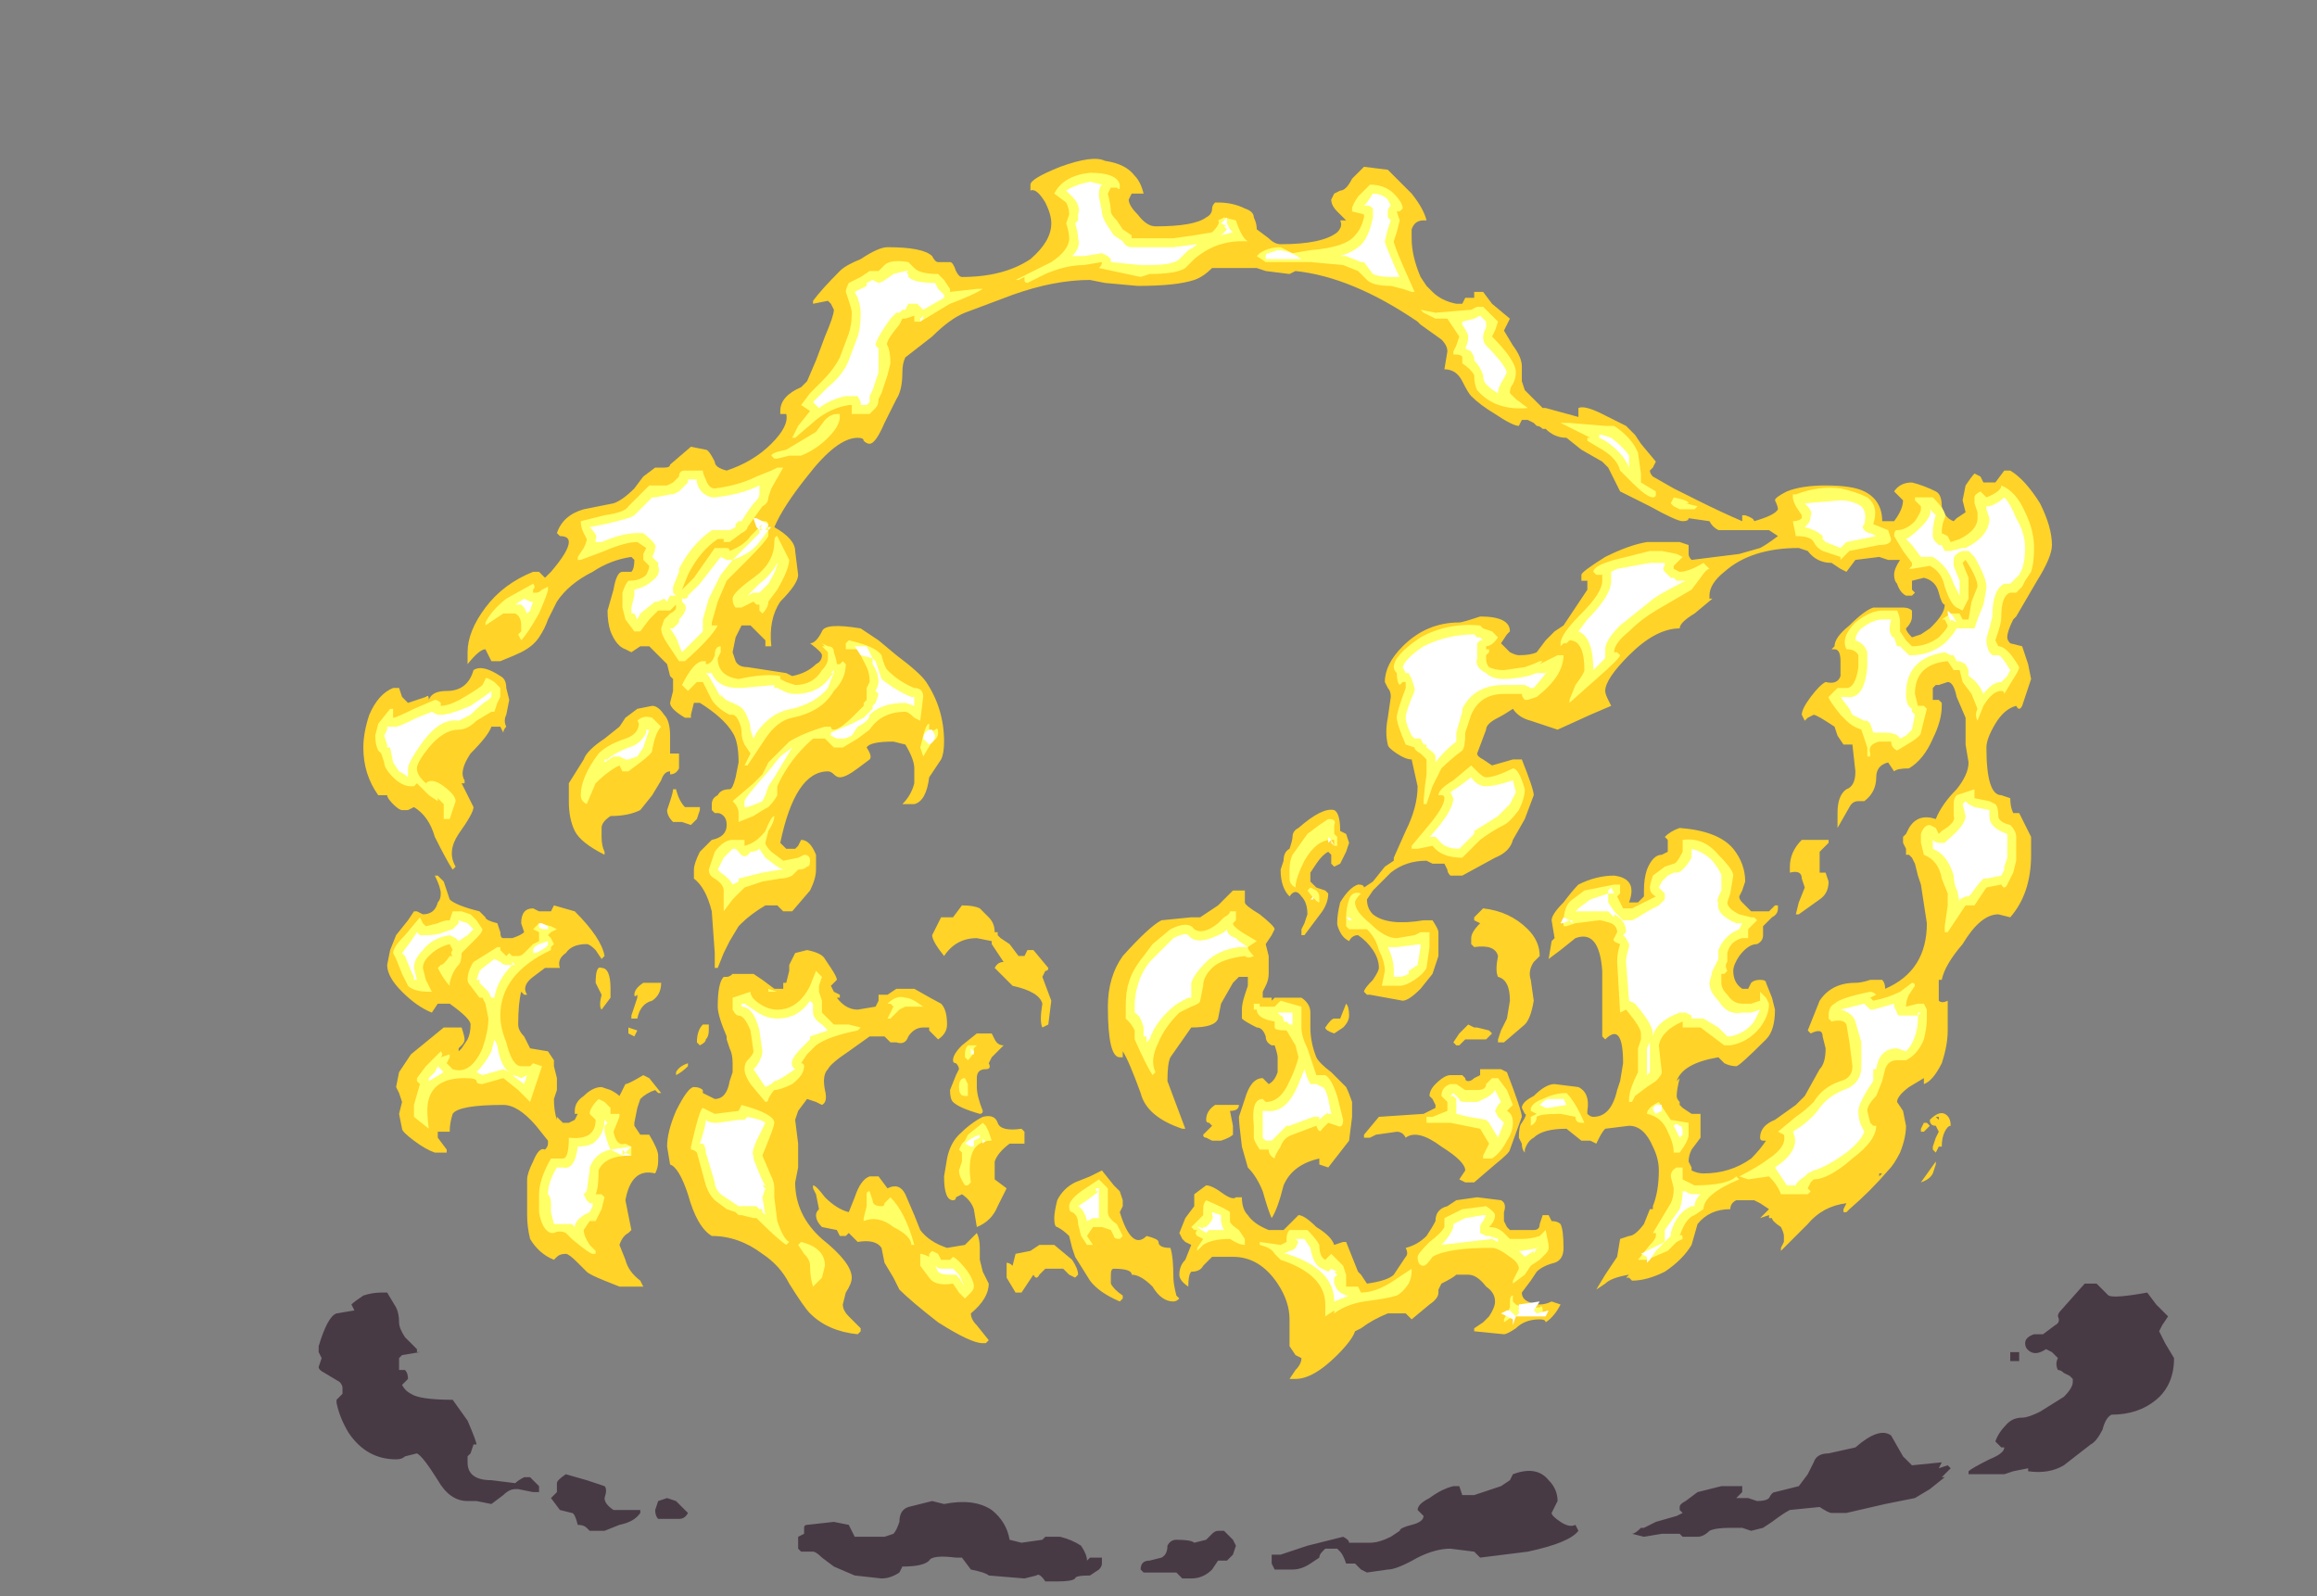 <?xml version="1.0" encoding="UTF-8" standalone="no"?>
<svg xmlns:ffdec="https://www.free-decompiler.com/flash" xmlns:xlink="http://www.w3.org/1999/xlink" ffdec:objectType="frame" height="187.6px" width="272.3px" xmlns="http://www.w3.org/2000/svg">
  <rect width="100%" height="100%" fill="#808080" stroke="none"/>
  <g transform="matrix(1.0, 0.0, 0.0, 1.0, 139.65, 163.8)">
    <use ffdec:characterId="2108" height="20.5" transform="matrix(7.0, 0.0, 0.0, 7.0, -96.95, -145.25)" width="28.35" xlink:href="#shape0"/>
    <use ffdec:characterId="2107" height="5.0" transform="matrix(7.0, 0.0, 0.0, 7.0, -102.2, -12.95)" width="31.15" xlink:href="#shape1"/>
  </g>
  <defs>
    <g id="shape0" transform="matrix(1.0, 0.0, 0.0, 1.0, 13.85, 20.75)">
      <path d="M12.15 -15.3 Q12.35 -15.25 12.55 -15.15 12.65 -15.1 12.65 -14.9 12.7 -14.7 12.85 -14.65 L12.9 -14.7 13.05 -14.8 13.0 -15.0 13.05 -15.25 Q13.15 -15.4 13.2 -15.45 L13.3 -15.4 13.35 -15.3 13.55 -15.3 13.7 -15.5 13.8 -15.5 Q14.05 -15.35 14.3 -14.95 14.5 -14.55 14.5 -14.25 14.5 -14.05 14.25 -13.65 L13.9 -13.05 13.85 -13.0 Q13.75 -12.8 13.75 -12.7 13.75 -12.65 13.8 -12.6 L14.0 -12.55 14.1 -12.25 14.15 -12.0 14.0 -11.55 Q13.95 -11.45 13.9 -11.55 13.7 -11.5 13.55 -11.25 13.4 -11.0 13.4 -10.85 13.4 -10.05 13.65 -10.05 L13.8 -10.0 Q13.8 -9.85 13.85 -9.75 L13.95 -9.75 14.15 -9.35 14.15 -9.05 Q14.15 -8.4 13.8 -8.0 L13.6 -8.05 Q13.3 -8.05 13.0 -7.55 12.7 -7.2 12.65 -6.95 L12.6 -6.95 12.6 -6.6 Q12.65 -6.55 12.75 -6.6 L12.75 -6.1 Q12.75 -5.85 12.65 -5.55 12.5 -5.25 12.35 -5.2 12.35 -5.25 12.35 -5.3 L12.1 -5.15 Q11.9 -5.0 11.9 -4.9 L12.0 -4.75 12.05 -4.5 Q12.05 -4.3 11.95 -4.05 11.85 -3.85 11.75 -3.75 11.45 -3.4 11.1 -3.1 L11.05 -3.05 11.0 -3.05 11.0 -3.1 11.05 -3.2 Q10.65 -3.15 10.4 -2.85 L9.95 -2.4 9.95 -2.45 10.0 -2.55 10.0 -2.65 Q10.0 -2.7 9.95 -2.8 9.8 -2.9 9.8 -2.95 L9.75 -2.95 9.75 -3.0 9.6 -2.95 9.7 -3.05 9.75 -3.1 9.6 -3.2 9.5 -3.25 9.2 -3.25 Q9.1 -3.2 9.1 -3.1 8.75 -3.1 8.55 -2.85 L8.45 -2.5 Q8.3 -2.25 8.0 -2.05 7.7 -1.9 7.45 -1.9 L7.4 -1.95 7.35 -1.95 7.4 -2.0 Q7.1 -1.95 7.0 -1.85 L6.85 -1.75 7.0 -2.0 7.2 -2.3 7.25 -2.6 7.4 -2.65 Q7.5 -2.65 7.65 -2.85 L7.75 -3.1 7.8 -3.1 7.8 -3.15 Q7.9 -3.4 7.9 -3.75 7.9 -3.95 7.8 -4.15 7.65 -4.5 7.4 -4.5 L7.0 -4.45 Q6.95 -4.4 6.9 -4.3 L6.85 -4.2 6.75 -4.25 6.6 -4.25 6.35 -4.45 Q5.95 -4.45 5.8 -4.3 5.7 -4.25 5.65 -4.1 L5.65 -4.05 Q5.6 -4.1 5.6 -4.2 L5.55 -4.3 Q5.55 -4.5 5.6 -4.55 5.7 -4.7 5.65 -4.7 L5.6 -4.8 Q5.6 -4.9 5.8 -5.0 6.0 -5.2 6.15 -5.2 L6.55 -5.15 Q6.75 -5.05 6.7 -4.75 L6.7 -4.7 Q6.75 -4.65 6.8 -4.65 7.1 -4.65 7.2 -5.1 L7.25 -5.25 7.3 -5.55 Q7.3 -6.25 7.0 -5.95 L6.95 -6.0 6.95 -7.1 Q6.9 -7.8 6.5 -7.65 L6.25 -7.45 6.05 -7.3 6.1 -7.6 6.15 -7.65 6.1 -7.95 Q6.1 -8.05 6.3 -8.25 6.45 -8.45 6.55 -8.55 6.85 -8.7 7.15 -8.7 7.55 -8.65 7.4 -8.25 L7.55 -8.25 7.65 -8.35 7.65 -8.45 Q7.65 -8.65 7.7 -8.8 7.8 -9.05 7.95 -9.05 L8.05 -9.1 8.05 -9.3 8.0 -9.35 Q8.1 -9.45 8.25 -9.5 8.9 -9.45 9.15 -9.15 9.35 -8.9 9.35 -8.6 L9.3 -8.45 9.25 -8.35 Q9.25 -8.3 9.3 -8.25 L9.45 -8.1 9.75 -8.1 9.85 -8.2 9.9 -8.2 9.9 -8.15 Q9.9 -8.05 9.8 -8.0 L9.65 -7.85 9.65 -7.7 Q9.65 -7.6 9.55 -7.55 9.4 -7.55 9.25 -7.35 9.15 -7.2 9.15 -7.1 9.15 -6.9 9.3 -6.8 L9.4 -6.8 9.45 -6.9 Q9.5 -6.95 9.6 -6.95 9.7 -6.95 9.7 -6.9 L9.8 -6.65 9.85 -6.45 Q9.85 -6.1 9.7 -5.95 9.25 -5.5 9.2 -5.5 9.1 -5.5 9.0 -5.55 L8.9 -5.65 Q8.3 -5.55 8.2 -5.25 L8.25 -5.3 Q8.2 -5.1 8.2 -5.0 8.2 -4.95 8.25 -4.9 L8.25 -4.85 8.3 -4.8 8.45 -4.7 8.6 -4.7 8.6 -4.3 8.45 -4.1 Q8.4 -4.0 8.4 -3.9 L8.45 -3.8 8.45 -3.75 Q8.55 -3.7 8.65 -3.7 9.1 -3.7 9.45 -3.95 9.6 -4.1 9.7 -4.25 L9.65 -4.25 Q9.6 -4.25 9.6 -4.3 9.6 -4.5 9.85 -4.6 L10.2 -4.85 10.35 -5.0 10.6 -5.45 Q10.7 -5.55 10.7 -5.8 L10.65 -6.0 Q10.65 -6.15 10.45 -6.05 L10.4 -6.1 10.6 -6.6 Q10.8 -6.9 11.2 -6.9 11.3 -6.9 11.45 -6.95 L11.65 -6.95 Q11.7 -6.9 11.7 -6.8 12.4 -7.1 12.4 -7.9 L12.3 -8.55 12.25 -8.7 12.2 -8.9 12.15 -9.0 12.1 -9.05 12.05 -9.05 12.05 -9.15 12.0 -9.25 12.0 -9.35 12.05 -9.4 12.1 -9.5 Q12.25 -9.75 12.55 -9.65 12.65 -9.9 12.9 -10.15 13.1 -10.4 13.1 -10.6 L13.05 -10.9 13.05 -11.35 12.9 -11.7 Q12.85 -11.95 12.75 -11.95 L12.6 -11.9 12.55 -11.9 12.5 -11.85 12.5 -11.65 12.6 -11.65 12.65 -11.6 12.65 -11.55 Q12.65 -11.3 12.5 -11.0 12.35 -10.65 12.1 -10.5 11.9 -10.5 11.85 -10.45 L11.75 -10.6 Q11.55 -10.55 11.55 -10.35 11.55 -10.1 11.35 -9.95 L11.25 -9.95 Q11.15 -9.95 11.1 -9.85 L10.9 -9.5 10.9 -9.75 Q10.9 -10.05 11.05 -10.15 11.2 -10.2 11.2 -10.45 L11.15 -10.9 11.0 -10.9 10.9 -11.05 10.85 -11.2 Q10.55 -11.4 10.5 -11.4 L10.4 -11.35 10.35 -11.3 10.3 -11.4 Q10.3 -11.5 10.45 -11.7 10.6 -11.9 10.7 -11.95 10.9 -11.9 10.95 -12.05 L10.95 -12.3 Q10.95 -12.5 10.85 -12.5 L10.8 -12.5 10.85 -12.55 Q10.85 -12.7 11.1 -12.9 11.35 -13.15 11.5 -13.2 L12.0 -13.2 Q12.1 -13.2 12.15 -13.15 L12.15 -13.05 Q12.15 -12.95 12.05 -12.85 12.05 -12.8 12.15 -12.7 L12.3 -12.75 12.45 -12.85 12.5 -12.9 Q12.7 -13.1 12.7 -13.25 12.65 -13.25 12.6 -13.45 12.55 -13.65 12.35 -13.7 L12.15 -13.65 12.15 -13.6 Q12.15 -13.55 12.15 -13.5 L12.2 -13.45 12.15 -13.4 12.05 -13.4 Q11.95 -13.45 11.9 -13.6 11.85 -13.65 11.85 -13.75 11.85 -13.85 11.95 -14.0 L11.75 -14.0 11.6 -14.05 11.2 -14.0 11.05 -13.8 10.95 -13.85 10.8 -13.95 Q10.55 -13.95 10.4 -14.15 L10.25 -14.2 Q9.45 -14.2 9.0 -13.8 8.75 -13.6 8.75 -13.4 L8.75 -13.35 8.8 -13.35 8.5 -13.1 Q8.25 -12.95 8.25 -12.85 7.85 -12.85 7.4 -12.4 7.0 -12.0 7.0 -11.8 7.0 -11.75 7.05 -11.65 L7.1 -11.55 6.75 -11.4 6.2 -11.15 5.75 -11.3 Q5.55 -11.35 5.45 -11.5 5.3 -11.4 5.2 -11.35 5.0 -11.25 5.0 -11.15 L4.85 -10.75 Q4.85 -10.7 4.95 -10.65 L5.1 -10.55 5.45 -10.65 5.6 -10.65 Q5.8 -10.15 5.8 -10.05 L5.65 -9.65 5.45 -9.3 Q5.4 -9.1 5.15 -9.0 L4.6 -8.7 4.4 -8.7 Q4.35 -8.75 4.35 -8.8 L4.3 -8.9 4.1 -8.9 4.0 -8.95 Q3.65 -8.95 3.4 -8.75 L3.1 -8.45 3.0 -8.3 Q3.0 -8.15 3.1 -8.05 3.35 -7.85 3.95 -7.95 L4.1 -7.95 Q4.2 -7.8 4.2 -7.75 L4.2 -7.35 4.1 -7.05 3.9 -6.8 Q3.7 -6.6 3.6 -6.6 L3.05 -6.7 3.0 -6.7 2.95 -6.75 Q2.95 -6.8 3.1 -6.95 3.2 -7.1 3.2 -7.15 3.2 -7.3 3.1 -7.45 3.0 -7.6 2.85 -7.7 2.75 -7.7 2.7 -7.6 2.6 -7.65 2.55 -7.75 2.5 -7.85 2.5 -7.9 2.5 -8.05 2.55 -8.25 2.7 -8.5 2.85 -8.55 2.95 -8.55 2.95 -8.5 L3.1 -8.6 3.3 -8.85 3.45 -8.95 3.45 -9.0 3.65 -9.45 Q3.85 -9.85 3.85 -10.2 L3.75 -10.65 Q3.65 -10.65 3.5 -10.75 3.35 -10.85 3.35 -10.9 3.3 -11.1 3.35 -11.35 L3.4 -11.7 Q3.4 -11.8 3.35 -11.85 L3.3 -11.95 Q3.3 -12.25 3.6 -12.55 4.0 -12.95 4.55 -12.95 4.6 -12.95 4.9 -13.05 5.4 -13.05 5.4 -12.8 L5.35 -12.75 5.25 -12.6 5.4 -12.45 Q5.5 -12.4 5.55 -12.4 5.75 -12.4 5.85 -12.45 L6.0 -12.65 6.15 -12.8 6.3 -12.9 Q6.4 -13.05 6.7 -13.5 L6.7 -13.65 6.6 -13.65 6.6 -13.75 Q6.6 -13.8 7.0 -14.05 7.4 -14.25 7.7 -14.3 L8.25 -14.3 8.4 -14.25 8.4 -14.1 Q8.4 -14.05 8.45 -14.0 L9.25 -14.1 9.6 -14.2 Q9.7 -14.25 9.9 -14.4 L9.75 -14.5 8.9 -14.5 Q8.8 -14.55 8.75 -14.65 L8.4 -14.7 Q8.4 -14.65 8.3 -14.65 8.2 -14.65 7.75 -14.9 L7.25 -15.15 Q7.2 -15.25 7.05 -15.55 L6.95 -15.65 6.6 -15.85 6.35 -16.05 Q6.15 -16.05 6.0 -16.2 L5.95 -16.2 Q5.9 -16.25 5.85 -16.25 L5.8 -16.3 5.7 -16.35 5.6 -16.35 5.55 -16.25 Q5.45 -16.25 5.15 -16.45 4.9 -16.6 4.75 -16.75 4.7 -16.8 4.6 -17.0 4.5 -17.2 4.3 -17.2 L4.35 -17.5 Q4.35 -17.6 4.25 -17.7 L3.9 -17.95 3.85 -18.0 Q2.75 -18.75 1.8 -18.85 L1.7 -18.8 1.3 -18.85 1.15 -18.9 0.4 -18.9 Q0.25 -18.75 0.1 -18.7 -0.2 -18.6 -0.85 -18.6 L-1.4 -18.65 -1.65 -18.7 Q-2.25 -18.7 -2.95 -18.45 L-3.75 -18.15 Q-4.0 -18.05 -4.3 -17.75 L-4.75 -17.4 Q-4.8 -17.3 -4.8 -17.15 -4.8 -16.85 -4.9 -16.7 L-5.1 -16.3 Q-5.25 -15.95 -5.35 -15.95 -5.4 -15.95 -5.45 -16.0 -5.45 -16.05 -5.55 -16.05 -5.9 -16.05 -6.4 -15.4 -6.8 -14.9 -6.95 -14.55 -6.6 -14.35 -6.6 -14.15 L-6.55 -13.75 Q-6.55 -13.6 -6.85 -13.3 -7.05 -13.0 -7.0 -12.55 L-7.1 -12.55 -7.1 -12.65 -7.35 -12.9 -7.5 -12.9 -7.6 -12.7 -7.65 -12.45 -7.6 -12.3 Q-7.55 -12.2 -7.4 -12.2 L-6.75 -12.1 -6.65 -12.05 Q-6.4 -12.1 -6.25 -12.25 -6.15 -12.3 -6.15 -12.4 -6.15 -12.45 -6.35 -12.6 -6.25 -12.6 -6.15 -12.8 -6.1 -12.95 -5.5 -12.85 L-5.2 -12.65 -4.9 -12.4 Q-4.5 -12.1 -4.4 -11.95 -4.1 -11.5 -4.1 -10.95 -4.1 -10.75 -4.15 -10.65 L-4.35 -10.35 Q-4.4 -9.95 -4.6 -9.9 L-4.8 -9.9 Q-4.65 -10.05 -4.6 -10.25 -4.6 -10.35 -4.6 -10.5 -4.6 -10.65 -4.75 -10.9 L-4.95 -10.95 Q-5.35 -10.95 -5.4 -10.85 -5.3 -10.7 -5.35 -10.65 L-5.55 -10.5 Q-5.75 -10.35 -5.85 -10.35 -5.9 -10.35 -5.95 -10.4 -6.0 -10.45 -6.05 -10.45 -6.6 -10.45 -6.85 -9.25 L-6.75 -9.15 -6.6 -9.15 -6.55 -9.2 -6.5 -9.3 Q-6.35 -9.3 -6.25 -9.05 L-6.25 -8.8 Q-6.25 -8.65 -6.35 -8.45 L-6.65 -8.1 -6.8 -8.1 -6.9 -8.2 -7.1 -8.2 Q-7.35 -8.05 -7.5 -7.9 L-7.55 -7.85 -7.7 -7.6 -7.8 -7.4 -7.9 -7.15 -7.95 -7.15 -7.95 -7.4 -8.0 -8.1 Q-8.1 -8.5 -8.3 -8.65 L-8.3 -8.8 Q-8.3 -8.9 -8.2 -9.1 L-8.0 -9.3 Q-7.75 -9.35 -7.75 -9.55 -7.75 -9.65 -7.8 -9.7 -7.85 -9.75 -7.9 -9.75 L-7.95 -9.75 -8.0 -9.8 -8.0 -9.9 Q-8.0 -10.0 -7.9 -10.05 -7.85 -10.15 -7.7 -10.15 -7.65 -10.15 -7.6 -10.35 L-7.55 -10.6 Q-7.55 -10.95 -7.65 -11.1 -7.8 -11.35 -8.2 -11.6 L-8.3 -11.6 -8.35 -11.4 -8.35 -11.35 -8.45 -11.35 Q-8.7 -11.5 -8.7 -11.6 L-8.65 -11.8 -8.65 -12.0 -8.7 -12.05 -8.75 -12.25 -9.05 -12.55 -9.2 -12.55 -9.35 -12.45 -9.45 -12.5 Q-9.6 -12.55 -9.7 -12.8 -9.75 -12.95 -9.75 -13.15 L-9.65 -13.5 Q-9.6 -13.8 -9.5 -13.8 L-9.35 -13.8 Q-9.3 -13.85 -9.3 -14.0 L-9.35 -14.05 Q-9.7 -14.0 -10.0 -13.8 -10.4 -13.6 -10.6 -13.3 L-10.75 -13.0 Q-10.8 -12.85 -10.9 -12.7 -11.0 -12.55 -11.2 -12.45 -11.3 -12.4 -11.55 -12.3 L-11.7 -12.3 -11.8 -12.5 Q-11.9 -12.5 -12.1 -12.25 L-12.1 -12.45 Q-12.1 -12.8 -11.8 -13.2 -11.5 -13.6 -11.0 -13.8 L-10.9 -13.8 -10.8 -13.7 -10.7 -13.8 Q-10.4 -14.15 -10.4 -14.3 -10.4 -14.4 -10.55 -14.4 L-10.6 -14.45 Q-10.5 -14.75 -10.15 -14.85 L-9.65 -14.95 Q-9.5 -15.0 -9.3 -15.2 L-9.15 -15.4 -8.95 -15.55 -8.8 -15.55 Q-8.7 -15.55 -8.7 -15.6 L-8.35 -15.9 -8.1 -15.85 Q-8.05 -15.85 -7.95 -15.65 -7.95 -15.55 -7.75 -15.5 -7.3 -15.65 -7.0 -15.95 -6.7 -16.25 -6.75 -16.45 L-6.85 -16.45 -6.85 -16.5 Q-6.85 -16.75 -6.5 -16.9 L-6.4 -17.0 -6.25 -17.35 -6.1 -17.75 Q-5.95 -18.1 -5.95 -18.2 L-6.0 -18.3 -6.05 -18.35 -6.3 -18.3 -6.3 -18.35 Q-6.15 -18.55 -5.85 -18.85 -5.75 -18.95 -5.5 -19.05 -5.2 -19.25 -5.05 -19.25 -4.45 -19.25 -4.3 -19.1 -4.25 -19.0 -4.2 -19.0 L-4.0 -19.0 Q-3.95 -19.0 -3.9 -18.85 -3.85 -18.75 -3.8 -18.75 -3.1 -18.75 -2.65 -19.05 -2.3 -19.35 -2.3 -19.65 -2.3 -19.8 -2.4 -20.0 -2.55 -20.25 -2.65 -20.2 L-2.65 -20.3 Q-2.65 -20.4 -2.15 -20.6 -1.6 -20.8 -1.4 -20.7 -1.05 -20.65 -0.9 -20.45 -0.8 -20.35 -0.75 -20.15 L-0.95 -20.15 -1.0 -20.05 Q-1.0 -19.95 -0.85 -19.8 -0.7 -19.6 -0.55 -19.6 0.1 -19.6 0.3 -19.75 0.4 -19.8 0.4 -19.9 0.4 -19.95 0.45 -20.0 L0.5 -20.0 Q0.75 -20.0 0.95 -19.9 1.1 -19.85 1.1 -19.75 1.15 -19.65 1.15 -19.55 L1.35 -19.4 Q1.45 -19.3 1.55 -19.3 2.25 -19.3 2.5 -19.5 2.6 -19.6 2.55 -19.7 L2.65 -19.7 2.5 -19.85 Q2.4 -19.95 2.4 -20.05 L2.45 -20.15 2.55 -20.2 Q2.65 -20.2 2.75 -20.4 L2.95 -20.6 3.35 -20.55 3.75 -20.15 Q3.95 -19.9 4.0 -19.7 L3.95 -19.7 Q3.8 -19.7 3.75 -19.55 L3.75 -19.4 Q3.75 -19.1 3.9 -18.75 L4.0 -18.6 4.1 -18.5 Q4.25 -18.35 4.5 -18.3 L4.6 -18.3 4.65 -18.4 4.8 -18.4 4.8 -18.5 4.95 -18.5 5.1 -18.3 5.4 -18.05 5.3 -17.85 5.45 -17.6 Q5.6 -17.4 5.6 -17.25 L5.6 -17.0 5.65 -16.85 5.95 -16.55 6.0 -16.55 6.55 -16.4 6.55 -16.55 Q6.65 -16.6 6.95 -16.45 L7.35 -16.25 7.5 -16.1 7.6 -15.95 7.85 -15.65 7.8 -15.55 7.75 -15.5 Q7.75 -15.45 7.8 -15.4 L8.15 -15.2 8.55 -15.0 Q8.95 -14.8 9.3 -14.65 L9.3 -14.75 9.35 -14.75 Q9.5 -14.7 9.5 -14.65 9.85 -14.75 9.9 -14.85 9.9 -14.9 9.85 -15.0 9.85 -15.05 10.05 -15.15 10.3 -15.25 10.7 -15.25 11.15 -15.25 11.35 -15.15 11.65 -15.0 11.65 -14.65 L11.85 -14.65 Q12.0 -14.85 12.0 -15.0 L11.85 -15.15 Q11.95 -15.3 12.15 -15.3 M5.8 -7.25 Q5.7 -7.1 5.75 -6.95 L5.8 -6.6 Q5.75 -6.3 5.65 -6.2 L5.3 -5.9 5.2 -5.9 5.2 -5.95 5.25 -6.1 5.35 -6.3 5.4 -6.6 Q5.4 -6.95 5.2 -7.0 5.15 -7.1 5.2 -7.35 5.15 -7.55 4.8 -7.5 L4.75 -7.55 Q4.75 -7.6 4.75 -7.65 4.75 -7.75 4.9 -7.9 L4.8 -7.95 4.8 -8.0 4.95 -8.15 Q5.4 -8.1 5.7 -7.8 5.9 -7.6 5.9 -7.35 L5.8 -7.25 M10.75 -9.3 L10.75 -9.25 10.6 -9.1 10.6 -8.75 10.7 -8.75 10.75 -8.6 Q10.75 -8.4 10.6 -8.3 L10.25 -8.05 10.2 -8.05 10.25 -8.25 10.35 -8.5 10.3 -8.65 Q10.3 -8.8 10.1 -8.75 L10.1 -8.85 Q10.1 -9.1 10.3 -9.3 L10.75 -9.3 M1.85 -9.5 Q2.25 -9.85 2.45 -9.8 2.55 -9.75 2.55 -9.45 L2.65 -9.4 2.7 -9.25 2.65 -9.1 2.55 -8.9 2.45 -8.85 2.4 -8.9 2.4 -9.05 2.35 -9.1 Q2.25 -9.05 2.15 -8.9 L2.05 -8.75 2.05 -8.6 2.15 -8.5 2.3 -8.45 2.35 -8.4 Q2.35 -8.25 2.25 -8.1 L1.95 -7.7 1.9 -7.7 1.9 -7.8 1.95 -7.9 2.0 -8.05 Q2.0 -8.25 1.9 -8.35 1.8 -8.5 1.7 -8.35 1.55 -8.5 1.55 -8.8 L1.6 -8.95 Q1.6 -9.1 1.7 -9.15 1.75 -9.3 1.75 -9.35 1.75 -9.45 1.85 -9.5 M0.95 -8.25 Q0.95 -8.2 1.2 -8.05 1.45 -7.85 1.45 -7.8 L1.4 -7.7 1.3 -7.55 1.35 -7.35 Q1.35 -7.15 1.35 -7.1 L1.35 -7.05 Q1.35 -6.95 1.3 -6.85 L1.25 -6.75 1.25 -6.65 1.4 -6.65 1.4 -6.6 1.45 -6.65 1.9 -6.65 Q2.05 -6.55 2.05 -6.4 L2.05 -6.15 Q2.05 -5.9 2.15 -5.65 2.2 -5.55 2.4 -5.4 L2.65 -5.15 Q2.7 -5.05 2.75 -4.9 L2.75 -4.65 2.7 -4.25 2.35 -3.8 2.2 -3.85 2.2 -3.95 Q1.75 -3.85 1.6 -3.5 1.5 -3.1 1.4 -2.95 1.35 -3.05 1.25 -3.4 1.15 -3.65 1.0 -3.8 L0.9 -4.15 Q0.85 -4.55 0.85 -4.65 L0.95 -4.95 Q1.05 -5.3 1.25 -5.3 L1.35 -5.2 Q1.45 -5.25 1.5 -5.4 L1.5 -5.65 Q1.5 -5.7 1.45 -5.85 L1.4 -5.85 Q1.3 -5.9 1.3 -6.0 1.25 -6.15 1.15 -6.15 0.95 -6.25 0.9 -6.3 0.9 -6.35 0.9 -6.45 0.9 -6.55 0.95 -6.7 L1.0 -6.85 1.0 -7.0 0.85 -7.0 0.75 -6.9 0.55 -6.55 0.5 -6.3 Q0.45 -6.15 0.05 -6.15 L-0.3 -5.65 Q-0.35 -5.55 -0.35 -5.25 L-0.05 -4.45 -0.1 -4.45 Q-0.7 -4.65 -0.8 -5.05 -1.0 -5.6 -1.1 -5.75 L-1.1 -5.65 -1.15 -5.65 Q-1.35 -5.65 -1.35 -6.5 -1.35 -7.0 -1.1 -7.35 -0.65 -7.85 -0.45 -7.95 L0.05 -8.0 0.2 -8.0 0.5 -8.2 0.75 -8.45 0.95 -8.45 0.95 -8.25 M5.05 -6.1 L5.1 -6.05 5.0 -5.95 4.65 -5.95 4.55 -5.85 4.5 -5.85 4.45 -5.9 4.55 -6.05 4.7 -6.2 4.8 -6.15 4.85 -6.15 5.05 -6.1 M4.6 -5.35 L4.65 -5.3 Q4.65 -5.25 4.7 -5.25 4.75 -5.25 4.8 -5.3 L4.9 -5.35 4.9 -5.45 5.25 -5.45 5.35 -5.4 Q5.6 -4.75 5.6 -4.65 L5.4 -4.1 Q5.4 -4.05 5.15 -3.85 L4.8 -3.55 4.65 -3.55 4.55 -3.6 4.65 -3.75 Q4.65 -3.9 4.25 -4.15 3.85 -4.45 3.65 -4.3 3.6 -4.4 3.5 -4.4 L3.15 -4.35 3.05 -4.3 2.95 -4.3 2.95 -4.35 3.2 -4.65 3.95 -4.7 4.15 -4.8 4.15 -4.85 4.1 -4.95 4.05 -5.0 Q4.05 -5.1 4.15 -5.2 4.3 -5.35 4.4 -5.35 L4.6 -5.35 M2.7 -6.35 Q2.7 -6.25 2.6 -6.15 L2.45 -6.05 Q2.3 -6.1 2.3 -6.15 2.4 -6.3 2.45 -6.3 L2.55 -6.3 2.65 -6.55 Q2.7 -6.5 2.7 -6.35 M0.85 -4.85 Q0.85 -4.75 0.7 -4.75 L0.75 -4.5 0.75 -4.35 Q0.7 -4.3 0.55 -4.25 L0.4 -4.25 0.3 -4.3 Q0.25 -4.3 0.25 -4.35 L0.4 -4.5 0.35 -4.55 Q0.3 -4.55 0.3 -4.6 0.3 -4.75 0.45 -4.85 L0.85 -4.85 M2.15 -2.8 Q2.4 -2.65 2.45 -2.5 L2.6 -2.55 2.65 -2.55 2.85 -2.05 2.9 -2.0 3.0 -1.85 Q3.35 -1.9 3.45 -2.0 L3.65 -2.3 Q3.7 -2.35 3.65 -2.45 3.85 -2.5 4.0 -2.65 4.1 -2.8 4.15 -2.9 4.15 -3.1 4.35 -3.15 L4.5 -3.25 4.85 -3.3 5.25 -3.25 Q5.35 -3.2 5.3 -3.05 L5.3 -2.9 5.35 -2.8 5.4 -2.75 5.8 -2.75 Q5.9 -2.75 5.9 -2.85 L5.95 -3.0 6.05 -3.0 6.1 -2.9 Q6.2 -2.9 6.25 -2.85 6.3 -2.75 6.3 -2.45 6.3 -2.25 6.15 -2.2 5.95 -2.15 5.85 -2.05 L5.75 -1.9 5.6 -1.7 Q5.6 -1.6 5.7 -1.55 5.9 -1.45 6.1 -1.55 L6.25 -1.5 Q6.15 -1.3 6.0 -1.2 6.0 -1.25 5.9 -1.25 5.65 -1.25 5.5 -1.1 5.35 -1.0 5.3 -1.0 L4.8 -1.05 4.8 -1.1 4.95 -1.2 5.05 -1.3 Q5.15 -1.45 5.15 -1.55 5.15 -1.7 5.0 -1.8 4.85 -2.0 4.7 -2.0 L4.5 -2.0 Q4.45 -1.95 4.25 -1.85 L4.2 -1.75 4.2 -1.7 Q4.2 -1.6 4.05 -1.5 L3.75 -1.25 3.65 -1.35 3.35 -1.35 Q3.1 -1.25 2.9 -1.1 L2.8 -1.05 Q2.75 -0.9 2.5 -0.65 2.1 -0.25 1.8 -0.25 L1.7 -0.25 1.8 -0.4 Q1.9 -0.5 1.9 -0.6 L1.8 -0.65 1.7 -0.8 Q1.7 -0.95 1.7 -1.25 1.7 -1.55 1.5 -1.85 1.2 -2.3 0.75 -2.3 L0.4 -2.3 0.25 -2.15 Q0.2 -2.05 0.05 -2.05 0.0 -2.0 0.0 -1.8 -0.15 -1.9 -0.15 -2.0 -0.15 -2.15 -0.05 -2.25 L0.05 -2.5 -0.05 -2.55 -0.1 -2.6 -0.15 -2.7 -0.05 -2.95 0.1 -3.15 0.1 -3.35 0.3 -3.5 Q0.4 -3.5 0.6 -3.35 0.75 -3.25 0.8 -3.3 L0.9 -3.3 Q0.9 -3.1 1.0 -3.0 1.1 -2.85 1.35 -2.75 L1.6 -2.75 1.85 -3.0 Q1.95 -3.0 2.15 -2.8 M12.55 -4.65 L12.6 -4.6 12.6 -4.65 12.55 -4.65 M12.35 -4.55 L12.4 -4.55 12.45 -4.5 12.35 -4.4 12.3 -4.4 12.3 -4.45 12.35 -4.55 M12.65 -4.45 L12.65 -4.45 M12.55 -4.5 Q12.45 -4.5 12.45 -4.6 12.6 -4.75 12.7 -4.7 12.8 -4.65 12.8 -4.5 12.75 -4.5 12.7 -4.4 12.65 -4.3 12.65 -4.15 L12.6 -4.15 12.55 -4.05 12.5 -4.1 12.5 -4.15 12.55 -4.3 12.6 -4.4 12.55 -4.5 M11.6 -3.7 L11.6 -3.65 11.65 -3.7 11.6 -3.7 M12.55 -3.85 L12.5 -3.7 Q12.45 -3.6 12.3 -3.55 L12.55 -3.9 Q12.55 -3.95 12.55 -3.85 M-13.1 -11.6 Q-12.95 -11.65 -12.8 -11.7 -12.75 -11.75 -12.75 -11.65 -12.7 -11.8 -12.45 -11.8 -12.1 -11.8 -12.0 -12.15 -11.85 -12.25 -11.55 -12.05 -11.45 -12.0 -11.45 -11.85 L-11.4 -11.65 -11.45 -11.4 Q-11.5 -11.3 -11.45 -11.2 -11.5 -11.15 -11.5 -11.1 L-11.55 -11.2 -11.7 -11.2 Q-11.75 -11.05 -12.05 -10.75 -12.25 -10.45 -12.15 -10.3 L-12.15 -10.25 -12.2 -10.25 -12.0 -9.85 Q-12.0 -9.75 -12.25 -9.4 -12.45 -9.1 -12.3 -8.85 L-12.35 -8.8 Q-12.45 -8.95 -12.65 -9.35 -12.75 -9.7 -13.0 -9.85 L-13.1 -9.8 -13.2 -9.8 Q-13.25 -9.8 -13.35 -9.9 -13.45 -10.0 -13.45 -10.05 L-13.6 -10.05 Q-13.85 -10.4 -13.85 -10.85 -13.85 -11.1 -13.75 -11.4 -13.6 -11.75 -13.35 -11.85 L-13.25 -11.85 -13.2 -11.7 -13.1 -11.6 M-13.4 -7.45 L-13.3 -7.7 -13.1 -7.95 -13.0 -8.1 -12.95 -8.1 -12.85 -8.05 Q-12.65 -8.05 -12.6 -8.25 -12.55 -8.3 -12.55 -8.4 -12.55 -8.5 -12.65 -8.7 L-12.6 -8.7 -12.5 -8.6 -12.4 -8.3 Q-12.3 -8.2 -11.9 -8.1 L-11.8 -8.0 Q-11.8 -7.95 -11.6 -7.9 L-11.55 -7.75 Q-11.55 -7.65 -11.5 -7.65 L-11.35 -7.65 Q-11.2 -7.7 -11.15 -7.75 L-11.2 -7.9 Q-11.2 -8.15 -11.0 -8.15 L-10.9 -8.1 Q-10.85 -8.1 -10.8 -8.1 L-10.7 -8.1 -10.65 -8.2 -10.3 -8.1 Q-9.85 -7.65 -9.8 -7.35 L-9.85 -7.3 -9.95 -7.45 Q-10.05 -7.55 -10.1 -7.55 -10.35 -7.55 -10.45 -7.4 -10.6 -7.3 -10.55 -7.15 L-10.8 -7.15 -11.0 -7.0 Q-11.2 -6.85 -11.1 -6.7 L-11.15 -6.7 -11.2 -6.75 Q-11.25 -6.55 -11.25 -6.2 -11.25 -6.1 -11.15 -6.0 L-11.05 -5.8 -10.75 -5.75 -10.65 -5.6 -10.65 -5.5 -10.6 -5.3 -10.6 -5.1 -10.65 -4.95 Q-10.65 -4.75 -10.6 -4.6 L-10.6 -4.65 -10.5 -4.55 -10.4 -4.55 -10.3 -4.6 -10.25 -4.7 -10.3 -4.7 -10.3 -4.75 Q-10.3 -4.9 -10.15 -5.0 -10.0 -5.15 -9.85 -5.15 L-9.7 -5.1 Q-9.6 -5.05 -9.55 -5.0 L-9.45 -5.2 Q-9.4 -5.2 -9.15 -5.35 L-9.05 -5.3 -8.85 -5.05 -8.9 -5.05 -8.95 -5.1 Q-9.1 -5.05 -9.2 -4.95 L-9.25 -4.8 -9.3 -4.55 -9.3 -4.5 -9.2 -4.35 -9.05 -4.35 Q-8.9 -4.1 -8.9 -4.0 L-8.9 -3.9 Q-8.9 -3.8 -8.95 -3.7 -9.35 -3.8 -9.45 -3.25 L-9.35 -2.75 -9.4 -2.7 Q-9.5 -2.65 -9.55 -2.5 L-9.45 -2.25 Q-9.4 -2.05 -9.2 -1.9 L-9.15 -1.8 -9.55 -1.8 -9.8 -1.9 Q-10.05 -2.0 -10.1 -2.05 L-10.25 -2.2 Q-10.4 -2.35 -10.45 -2.35 -10.55 -2.35 -10.6 -2.3 L-10.65 -2.25 Q-10.9 -2.35 -11.05 -2.6 -11.1 -2.8 -11.1 -3.0 L-11.1 -3.6 Q-11.1 -3.7 -11.0 -3.9 -10.9 -4.15 -10.8 -4.1 -10.75 -4.15 -10.75 -4.2 L-10.75 -4.25 -10.95 -4.5 Q-11.25 -4.85 -11.5 -4.85 -12.25 -4.85 -12.35 -4.7 -12.4 -4.55 -12.4 -4.4 L-12.6 -4.4 -12.6 -4.3 -12.45 -4.1 -12.45 -4.05 -12.65 -4.05 Q-12.8 -4.1 -13.0 -4.25 -13.2 -4.4 -13.2 -4.45 L-13.25 -4.7 -13.2 -4.9 -13.25 -5.05 -13.3 -5.15 -13.25 -5.4 -13.05 -5.7 -12.5 -6.15 -12.2 -6.15 Q-12.15 -6.0 -12.15 -5.95 -12.15 -5.9 -12.2 -5.85 L-12.25 -5.8 -12.25 -5.75 -12.2 -5.8 -12.1 -5.95 Q-12.05 -6.05 -12.05 -6.2 -12.05 -6.3 -12.4 -6.55 L-12.6 -6.55 -12.7 -6.4 Q-12.95 -6.5 -13.2 -6.75 -13.45 -7.0 -13.45 -7.2 L-13.4 -7.45 M-3.35 -8.0 Q-3.25 -7.9 -3.25 -7.75 L-3.2 -7.75 -3.2 -7.7 -3.15 -7.65 -3.0 -7.55 -2.85 -7.35 -2.75 -7.35 -2.7 -7.45 -2.6 -7.45 -2.35 -7.15 Q-2.35 -7.1 -2.4 -7.1 L-2.45 -7.0 -2.3 -6.6 -2.35 -6.2 -2.45 -6.15 Q-2.5 -6.25 -2.45 -6.55 -2.5 -6.75 -2.95 -6.85 L-3.25 -7.15 Q-3.2 -7.25 -3.1 -7.25 L-3.3 -7.55 -3.3 -7.6 -3.55 -7.65 Q-3.9 -7.65 -4.1 -7.35 -4.3 -7.6 -4.3 -7.7 L-4.15 -8.0 -3.95 -8.0 -3.8 -8.2 Q-3.6 -8.2 -3.5 -8.15 L-3.35 -8.0 M-9.25 -11.5 L-9.0 -11.55 Q-8.9 -11.55 -8.8 -11.4 -8.7 -11.3 -8.7 -11.05 L-8.7 -10.75 -8.55 -10.75 -8.55 -10.5 Q-8.6 -10.4 -8.7 -10.4 L-8.7 -10.45 Q-8.8 -10.45 -8.85 -10.3 L-9.0 -10.05 -9.2 -9.8 Q-9.4 -9.7 -9.7 -9.7 -9.85 -9.6 -9.85 -9.5 L-9.85 -9.35 Q-9.85 -9.2 -9.8 -9.1 L-9.8 -9.05 Q-10.2 -9.25 -10.3 -9.45 -10.4 -9.65 -10.4 -9.95 L-10.4 -10.25 -10.15 -10.65 Q-10.1 -10.8 -9.8 -11.0 L-9.55 -11.2 -9.45 -11.35 -9.25 -11.5 M-8.7 -9.95 Q-8.65 -10.1 -8.65 -10.15 L-8.6 -10.15 Q-8.55 -9.95 -8.45 -9.85 L-8.2 -9.85 Q-8.2 -9.9 -8.2 -9.8 L-8.25 -9.65 -8.35 -9.55 -8.5 -9.6 -8.65 -9.6 Q-8.75 -9.7 -8.75 -9.8 L-8.7 -9.95 M-6.7 -7.1 L-6.7 -7.2 -6.6 -7.4 -6.4 -7.45 Q-6.15 -7.4 -6.1 -7.3 L-6.0 -7.15 Q-5.9 -7.0 -5.9 -6.95 L-6.0 -6.85 -5.95 -6.75 -5.85 -6.7 -5.85 -6.65 -5.9 -6.65 Q-5.75 -6.45 -5.55 -6.45 L-5.25 -6.5 -5.2 -6.6 -5.2 -6.7 -5.05 -6.7 -4.9 -6.8 -4.6 -6.8 Q-4.25 -6.6 -4.15 -6.55 -4.05 -6.45 -4.05 -6.2 -4.05 -6.05 -4.2 -5.95 L-4.35 -6.1 -4.35 -6.15 -4.45 -6.15 Q-4.6 -6.15 -4.7 -6.0 -4.75 -5.85 -4.9 -5.9 L-5.0 -5.9 -5.1 -6.0 -5.35 -6.0 -5.7 -5.75 Q-6.0 -5.55 -6.05 -5.45 -6.15 -5.35 -6.1 -5.1 -6.05 -4.9 -6.15 -4.85 L-6.25 -4.9 -6.4 -4.95 -6.55 -4.75 -6.6 -4.6 -6.55 -4.2 -6.55 -3.8 -6.6 -3.55 Q-6.6 -3.0 -6.15 -2.6 -5.65 -2.2 -5.65 -1.95 -5.65 -1.85 -5.75 -1.7 L-5.8 -1.5 Q-5.8 -1.4 -5.7 -1.3 L-5.5 -1.1 -5.5 -1.05 -5.55 -1.0 Q-6.05 -1.05 -6.35 -1.35 -6.45 -1.45 -6.7 -1.85 -6.85 -2.15 -7.15 -2.35 -7.55 -2.65 -8.0 -2.65 -8.25 -2.8 -8.4 -3.35 -8.55 -3.8 -8.7 -3.85 L-8.75 -4.15 Q-8.75 -4.4 -8.6 -4.75 -8.4 -5.15 -8.3 -5.15 -8.2 -5.15 -8.15 -5.1 L-8.15 -5.05 -7.95 -4.95 Q-7.75 -4.95 -7.7 -5.25 L-7.65 -5.4 -7.65 -5.55 Q-7.65 -5.7 -7.7 -5.8 L-7.75 -5.95 -7.75 -6.0 Q-7.9 -6.35 -7.9 -6.5 -7.9 -6.9 -7.8 -7.0 L-7.75 -7.0 Q-7.7 -7.0 -7.65 -7.05 L-7.3 -7.05 -7.15 -6.95 -6.95 -6.8 -6.8 -6.8 -6.8 -6.9 -6.75 -6.9 -6.7 -7.1 M-8.05 -6.2 L-8.05 -6.1 Q-8.05 -6.0 -8.1 -5.95 -8.1 -5.9 -8.2 -5.85 L-8.25 -5.9 Q-8.25 -6.1 -8.15 -6.2 L-8.05 -6.2 M-8.4 -5.5 Q-8.5 -5.4 -8.6 -5.35 L-8.6 -5.4 Q-8.55 -5.5 -8.4 -5.55 L-8.4 -5.5 M-9.15 -6.9 L-8.85 -6.9 Q-8.85 -6.7 -9.0 -6.6 -9.2 -6.55 -9.25 -6.3 L-9.35 -6.3 -9.35 -6.35 -9.25 -6.65 -9.25 -6.7 Q-9.3 -6.65 -9.3 -6.7 -9.3 -6.8 -9.15 -6.9 M-9.85 -6.7 L-9.95 -6.9 Q-9.95 -7.2 -9.85 -7.15 -9.7 -7.15 -9.7 -6.8 -9.7 -6.7 -9.7 -6.65 L-9.85 -6.45 Q-9.9 -6.5 -9.85 -6.7 M-9.25 -6.1 L-9.3 -6.0 -9.4 -6.05 -9.4 -6.15 -9.25 -6.1 M-6.3 -3.45 L-6.3 -3.5 Q-6.25 -3.5 -6.1 -3.3 -5.9 -3.1 -5.7 -3.05 L-5.6 -3.3 Q-5.5 -3.6 -5.35 -3.65 L-5.2 -3.65 -5.05 -3.45 Q-4.85 -3.55 -4.75 -3.35 L-4.6 -3.0 -4.5 -2.75 Q-4.35 -2.55 -4.05 -2.45 L-3.75 -2.5 -3.55 -2.7 Q-3.5 -2.6 -3.5 -2.45 L-3.5 -2.25 -3.45 -2.05 -3.35 -1.85 Q-3.35 -1.6 -3.65 -1.35 -3.65 -1.25 -3.55 -1.15 L-3.35 -0.9 -3.4 -0.85 -3.45 -0.85 Q-3.65 -0.85 -4.2 -1.2 -4.65 -1.55 -4.85 -1.75 L-4.95 -1.95 -5.1 -2.2 -5.15 -2.45 Q-5.25 -2.6 -5.55 -2.55 L-5.7 -2.7 -5.75 -2.65 -5.85 -2.65 -5.9 -2.75 -6.15 -2.8 Q-6.25 -2.9 -6.25 -3.0 -6.25 -3.05 -6.2 -3.1 L-6.25 -3.35 -6.3 -3.45 M-2.75 -4.2 L-3.0 -4.2 Q-3.2 -4.05 -3.25 -3.9 L-3.25 -3.6 -3.05 -3.45 -3.2 -3.15 Q-3.3 -2.9 -3.55 -2.8 L-3.6 -3.1 Q-3.65 -3.25 -3.8 -3.35 L-3.9 -3.3 Q-3.9 -3.25 -3.95 -3.25 -4.1 -3.25 -4.1 -3.65 L-4.05 -3.95 Q-4.0 -4.2 -3.85 -4.35 -3.65 -4.55 -3.45 -4.65 -3.25 -4.7 -3.2 -4.55 -3.15 -4.4 -2.8 -4.45 L-2.75 -4.4 -2.75 -4.2 M-1.65 -3.65 L-1.45 -3.75 -1.25 -3.5 -1.15 -3.4 -1.1 -3.25 Q-1.1 -3.2 -1.1 -3.15 L-1.15 -3.05 Q-0.95 -2.4 -0.7 -2.65 -0.5 -2.6 -0.5 -2.55 -0.5 -2.45 -0.3 -2.45 -0.25 -2.3 -0.25 -1.95 -0.25 -1.85 -0.2 -1.65 L-0.15 -1.6 Q-0.2 -1.55 -0.25 -1.55 -0.45 -1.55 -0.6 -1.8 -0.8 -2.0 -0.95 -2.0 -0.95 -2.1 -1.25 -2.1 -1.3 -2.1 -1.3 -2.0 L-1.3 -1.85 Q-1.25 -1.75 -1.1 -1.65 L-1.1 -1.6 -1.15 -1.55 Q-1.5 -1.7 -1.65 -1.9 L-1.9 -2.3 -1.95 -2.45 -2.0 -2.65 Q-2.1 -2.75 -2.2 -2.8 -2.25 -2.8 -2.25 -2.95 -2.25 -3.05 -2.2 -3.25 -2.1 -3.45 -1.9 -3.55 L-1.65 -3.65 M-3.8 -5.85 L-3.55 -6.05 -3.3 -6.05 -3.25 -5.95 Q-3.2 -5.85 -3.1 -5.85 L-3.3 -5.65 -3.35 -5.55 Q-3.3 -5.45 -3.4 -5.45 -3.55 -5.45 -3.55 -5.3 L-3.55 -5.15 Q-3.55 -5.0 -3.45 -4.75 -3.45 -4.7 -3.5 -4.7 -3.85 -4.8 -3.95 -4.9 -4.0 -4.95 -4.0 -5.1 L-3.9 -5.35 -3.85 -5.45 Q-3.85 -5.5 -3.9 -5.55 -3.95 -5.55 -3.95 -5.6 -3.95 -5.7 -3.8 -5.85 M-3.05 -2.2 Q-3.0 -2.2 -2.95 -2.15 L-2.9 -2.35 -2.65 -2.4 -2.5 -2.5 -2.25 -2.5 -1.95 -2.25 Q-1.85 -2.1 -1.85 -2.0 L-1.9 -1.95 -2.0 -2.0 -2.1 -2.1 -2.4 -2.1 -2.5 -2.0 Q-2.55 -1.9 -2.6 -2.0 L-2.8 -1.7 -2.9 -1.7 -3.05 -1.95 -3.05 -2.2" fill="#ffd327" fill-rule="evenodd" stroke="none"/>
      <path d="M11.8 -14.35 Q11.8 -14.25 11.6 -14.25 L11.1 -14.15 10.95 -14.0 10.95 -14.05 10.65 -14.15 Q10.55 -14.2 10.5 -14.3 10.45 -14.4 10.2 -14.4 L10.15 -14.65 Q10.25 -14.65 10.3 -14.7 L10.3 -14.75 10.2 -14.9 Q10.15 -15.0 10.15 -15.05 L10.15 -15.1 10.2 -15.1 Q10.6 -15.25 10.95 -15.2 11.2 -15.15 11.4 -15.05 11.6 -14.9 11.5 -14.6 L11.75 -14.5 11.8 -14.35 M11.9 -14.5 Q12.05 -14.5 12.2 -14.65 12.3 -14.8 12.3 -14.85 L12.3 -14.9 12.2 -15.0 12.2 -15.05 12.5 -15.05 Q12.75 -14.8 12.7 -14.7 12.65 -14.6 12.65 -14.45 L12.65 -14.45 12.75 -14.4 12.8 -14.3 12.95 -14.35 Q13.25 -14.5 13.25 -14.7 L13.25 -14.8 13.2 -14.95 13.2 -15.05 Q13.2 -15.1 13.3 -15.15 L13.4 -15.05 Q13.65 -15.15 13.65 -15.25 13.9 -15.15 14.05 -14.8 14.2 -14.5 14.2 -14.2 14.2 -13.95 14.15 -13.8 L14.05 -13.65 14.0 -13.55 13.9 -13.45 13.8 -13.45 Q13.65 -13.4 13.65 -13.05 13.65 -12.95 13.6 -12.8 L13.55 -12.65 13.6 -12.55 Q13.75 -12.55 13.95 -12.2 13.95 -12.15 13.85 -12.0 L13.7 -11.75 Q13.7 -11.8 13.65 -11.8 13.5 -11.8 13.35 -11.55 L13.25 -11.3 Q13.2 -11.4 13.25 -11.5 L13.15 -11.75 13.0 -11.95 12.95 -12.15 12.85 -12.15 12.75 -12.3 Q12.2 -12.25 12.2 -11.75 L12.25 -11.55 12.35 -11.55 12.4 -11.5 12.3 -11.1 Q12.3 -11.05 12.15 -10.95 L11.9 -10.8 Q11.8 -10.85 11.8 -10.95 L11.6 -10.95 Q11.4 -10.9 11.45 -10.75 L11.45 -10.7 11.4 -10.7 11.4 -10.85 11.3 -11.15 Q11.15 -11.2 11.05 -11.3 L10.95 -11.4 Q10.75 -11.65 10.75 -11.7 L10.9 -11.85 11.05 -11.85 Q11.2 -11.85 11.25 -12.2 L11.25 -12.4 Q11.2 -12.5 11.05 -12.5 10.95 -12.7 11.2 -12.95 11.45 -13.15 11.65 -13.15 L11.9 -13.15 Q11.95 -13.05 11.95 -12.95 L11.95 -12.8 12.05 -12.65 12.15 -12.55 Q12.4 -12.55 12.6 -12.7 12.75 -12.85 12.75 -12.9 L12.7 -13.0 12.65 -13.0 12.8 -13.1 12.95 -13.1 13.0 -13.0 13.1 -13.0 13.15 -13.3 13.25 -13.55 Q13.25 -13.7 13.05 -14.0 L13.0 -13.95 13.1 -13.7 13.1 -13.35 13.0 -13.15 12.9 -13.2 Q12.8 -13.25 12.7 -13.55 12.65 -13.8 12.45 -13.9 L12.15 -13.85 12.1 -13.85 12.15 -13.9 12.15 -13.95 12.0 -14.15 11.85 -14.4 Q11.85 -14.5 11.9 -14.5 M3.45 -20.15 Q3.6 -20.0 3.6 -19.9 L3.55 -19.85 3.5 -19.85 3.55 -19.7 3.5 -19.5 3.45 -19.35 Q3.45 -19.3 3.6 -18.95 L3.8 -18.5 Q3.85 -18.5 3.75 -18.5 L3.6 -18.55 3.4 -18.6 Q3.1 -18.6 3.0 -18.7 L2.85 -18.85 2.6 -18.95 2.05 -19.0 1.3 -19.0 1.15 -19.1 1.2 -19.15 Q1.35 -19.25 1.55 -19.25 L1.75 -19.15 2.05 -19.2 Q2.65 -19.25 2.8 -19.45 2.9 -19.55 2.95 -19.75 L2.95 -19.8 2.75 -19.85 2.75 -19.9 Q2.75 -19.95 2.85 -20.1 L3.05 -20.3 Q3.3 -20.3 3.45 -20.15 M4.15 -18.15 L4.75 -18.2 4.85 -18.25 4.95 -18.25 5.2 -18.0 5.15 -17.85 5.1 -17.75 Q5.5 -17.35 5.5 -17.15 5.5 -17.05 5.45 -16.95 5.4 -16.9 5.4 -16.8 L5.5 -16.7 5.7 -16.55 Q5.15 -16.5 4.85 -16.85 4.8 -16.95 4.8 -17.1 4.75 -17.2 4.6 -17.3 4.6 -17.35 4.6 -17.4 4.6 -17.45 4.45 -17.45 L4.45 -17.5 4.5 -17.6 4.55 -17.75 4.35 -18.05 4.15 -18.05 3.95 -18.15 3.9 -18.2 4.15 -18.15 M0.5 -19.7 L0.6 -19.75 0.8 -19.7 Q0.9 -19.4 1.0 -19.35 L0.9 -19.35 Q0.45 -19.35 0.1 -19.05 L-0.05 -18.9 Q-0.2 -18.8 -0.65 -18.8 L-0.8 -18.75 -1.5 -18.9 Q-1.45 -18.95 -1.45 -19.0 L-1.75 -18.95 Q-2.05 -18.95 -2.4 -18.8 L-2.7 -18.65 Q-2.75 -18.65 -2.75 -18.7 L-2.75 -18.75 -2.85 -18.7 -2.9 -18.7 -2.3 -19.0 Q-2.0 -19.2 -2.0 -19.4 -2.0 -19.5 -2.05 -19.65 L-2.0 -19.8 Q-2.0 -19.9 -2.05 -20.0 L-2.25 -20.15 Q-2.1 -20.45 -1.65 -20.5 -1.2 -20.5 -1.15 -20.3 L-1.15 -20.25 Q-1.15 -20.2 -1.2 -20.25 L-1.3 -20.25 -1.35 -20.15 Q-1.3 -19.95 -1.3 -19.85 -1.3 -19.8 -1.2 -19.7 L-1.1 -19.55 -0.95 -19.45 -0.95 -19.4 -0.25 -19.4 0.1 -19.45 0.4 -19.5 Q0.55 -19.65 0.5 -19.7 M7.0 -16.25 L7.15 -16.25 Q7.45 -16.05 7.55 -15.8 L7.6 -15.45 7.6 -15.3 7.85 -15.15 7.85 -15.1 Q7.85 -15.05 7.8 -15.05 7.7 -15.05 7.45 -15.3 L7.25 -15.5 Q7.2 -15.7 6.95 -15.85 L6.7 -16.0 6.7 -16.05 6.75 -16.05 6.45 -16.2 Q6.35 -16.25 6.25 -16.3 L6.4 -16.3 7.0 -16.25 M8.15 -15.05 Q8.4 -15.0 8.4 -14.95 L8.35 -14.95 8.55 -14.9 8.5 -14.85 8.25 -14.85 8.15 -14.9 8.1 -14.95 8.15 -15.05 M8.3 -14.05 L8.15 -13.9 8.15 -13.85 8.25 -13.8 Q8.4 -13.8 8.65 -13.95 L8.75 -13.85 Q8.7 -13.85 8.6 -13.7 L8.45 -13.5 7.85 -13.15 Q7.6 -13.0 7.4 -12.8 7.15 -12.6 7.15 -12.45 L7.2 -12.45 7.25 -12.4 Q7.25 -12.35 6.85 -12.0 L6.4 -11.6 6.4 -11.65 6.5 -11.9 Q6.65 -12.1 6.65 -12.15 6.65 -12.65 6.4 -12.65 L6.35 -12.6 6.3 -12.6 6.25 -12.55 6.25 -12.6 Q6.25 -12.75 6.6 -13.1 6.95 -13.45 6.95 -13.65 L6.95 -13.75 6.85 -13.75 6.8 -13.8 Q6.8 -13.9 7.15 -14.0 L7.75 -14.15 7.95 -14.15 8.2 -14.1 8.3 -14.05 M6.3 -12.4 Q6.3 -12.05 5.85 -11.7 L5.7 -11.65 5.65 -11.65 Q5.6 -11.7 5.6 -11.75 L5.3 -11.75 Q4.9 -11.75 4.75 -11.4 L4.65 -11.1 Q4.65 -10.85 4.6 -10.8 4.4 -10.65 4.25 -10.5 L4.1 -10.2 4.0 -9.9 3.95 -9.9 Q3.95 -10.05 4.0 -10.4 L4.0 -10.65 3.9 -10.75 Q3.8 -10.8 3.8 -10.85 L3.65 -10.9 Q3.5 -11.25 3.5 -11.35 3.5 -11.45 3.65 -11.85 L3.65 -11.95 3.6 -11.95 3.55 -11.9 Q3.5 -11.95 3.5 -12.1 3.45 -12.15 3.45 -12.2 3.45 -12.4 3.9 -12.7 4.35 -12.95 4.9 -12.9 L4.95 -12.85 5.1 -12.8 5.2 -12.7 Q5.1 -12.55 5.0 -12.55 L5.0 -12.5 5.05 -12.5 5.05 -12.45 5.0 -12.4 5.0 -12.35 Q5.0 -12.25 5.05 -12.2 5.15 -12.15 5.3 -12.15 L5.65 -12.2 Q5.8 -12.25 5.9 -12.3 L5.95 -12.3 5.9 -12.25 6.2 -12.4 6.3 -12.4 M8.3 -9.3 Q8.65 -9.35 8.9 -9.05 9.15 -8.8 9.15 -8.7 L9.1 -8.4 9.05 -8.25 Q9.05 -8.15 9.25 -8.05 L9.45 -8.0 9.5 -8.0 9.55 -7.95 9.4 -7.8 9.4 -7.65 9.3 -7.65 Q9.1 -7.6 9.05 -7.4 L9.05 -7.25 Q9.0 -7.2 9.05 -7.1 L9.0 -7.05 8.95 -7.05 8.95 -6.9 Q8.95 -6.8 9.05 -6.7 9.15 -6.55 9.3 -6.55 L9.45 -6.55 9.6 -6.6 9.6 -6.75 9.7 -6.65 9.75 -6.55 Q9.75 -6.35 9.6 -6.15 9.4 -5.9 9.1 -5.85 L9.0 -5.85 8.6 -6.15 8.3 -6.15 8.3 -6.25 Q7.95 -6.1 7.9 -5.85 L7.95 -5.4 Q7.95 -5.35 7.85 -5.25 L7.7 -5.15 7.5 -5.0 7.45 -4.9 7.4 -4.9 7.4 -4.95 Q7.4 -5.1 7.55 -5.4 L7.55 -5.8 7.6 -5.95 7.6 -6.05 Q7.6 -6.15 7.35 -6.45 L7.25 -6.4 7.2 -7.25 Q7.2 -7.4 7.25 -7.55 7.1 -7.6 7.15 -7.65 L7.2 -7.75 Q7.2 -7.85 7.1 -7.9 6.95 -7.95 6.9 -7.95 L6.5 -7.9 6.35 -7.85 6.3 -7.85 6.3 -7.9 Q6.3 -8.2 6.45 -8.3 L6.65 -8.45 7.15 -8.55 7.25 -8.55 7.25 -8.4 7.2 -8.35 7.3 -8.15 7.45 -8.15 7.85 -8.35 Q7.75 -8.4 7.75 -8.5 7.75 -8.55 7.8 -8.7 L8.0 -8.85 8.15 -8.9 Q8.2 -8.9 8.3 -9.1 L8.3 -9.3 M2.0 -9.4 L2.2 -9.55 2.35 -9.65 Q2.5 -9.65 2.45 -9.55 L2.45 -9.4 2.5 -9.35 2.5 -9.2 2.45 -9.2 2.45 -9.3 Q2.5 -9.3 2.4 -9.3 2.15 -9.3 1.95 -8.95 1.8 -8.65 1.8 -8.5 1.7 -8.55 1.7 -8.65 L1.7 -8.8 Q1.7 -8.95 1.75 -9.05 L2.0 -9.4 M0.8 -8.05 L0.8 -7.95 0.75 -7.9 Q0.75 -7.85 0.9 -7.75 L1.15 -7.6 1.0 -7.5 Q1.0 -7.45 1.1 -7.35 1.0 -7.3 0.95 -7.35 0.55 -7.3 0.4 -7.15 0.25 -7.0 0.25 -6.85 L0.2 -6.6 Q0.2 -6.55 0.05 -6.5 L-0.15 -6.4 Q-0.4 -6.15 -0.5 -5.9 -0.65 -5.6 -0.55 -5.4 L-0.6 -5.35 Q-0.7 -5.5 -0.9 -5.95 L-0.9 -6.1 Q-0.95 -6.2 -1.0 -6.25 L-1.05 -6.3 -1.05 -6.5 Q-1.05 -6.75 -1.0 -6.9 -0.95 -7.1 -0.75 -7.35 L-0.6 -7.55 -0.3 -7.8 Q0.0 -7.95 0.1 -7.8 0.25 -7.7 0.5 -7.9 L0.6 -8.0 Q0.7 -8.05 0.7 -8.1 L0.8 -8.1 Q0.8 -8.15 0.8 -8.05 M2.2 -8.25 Q2.15 -8.25 2.0 -8.45 L2.05 -8.5 2.15 -8.45 Q2.2 -8.4 2.2 -8.35 L2.2 -8.25 M2.7 -8.3 Q2.75 -8.45 2.9 -8.4 2.8 -8.3 2.8 -8.25 2.8 -8.1 3.05 -7.9 3.3 -7.65 3.5 -7.65 L3.8 -7.7 3.9 -7.75 4.05 -7.75 4.05 -7.5 4.0 -7.15 Q3.95 -7.05 3.8 -6.95 3.65 -6.85 3.55 -6.85 L3.25 -6.85 3.3 -7.1 Q3.3 -7.25 3.2 -7.45 3.15 -7.65 3.0 -7.8 L2.7 -7.8 2.65 -7.85 2.65 -8.0 Q2.65 -8.15 2.7 -8.3 M5.55 -9.8 Q5.4 -9.6 5.3 -9.55 5.1 -9.45 4.9 -9.3 L4.6 -9.0 Q4.25 -9.0 4.1 -9.2 L3.85 -9.15 3.75 -9.15 3.75 -9.2 4.0 -9.5 Q4.3 -9.85 4.3 -10.0 4.3 -10.05 4.25 -10.05 L4.2 -10.05 Q4.2 -10.15 4.45 -10.3 L4.75 -10.55 4.85 -10.45 Q4.95 -10.35 5.0 -10.35 5.15 -10.35 5.45 -10.5 5.55 -10.5 5.65 -10.15 5.65 -10.0 5.55 -9.8 M4.25 -5.0 Q4.25 -5.15 4.4 -5.2 L4.5 -5.2 4.65 -5.1 4.85 -5.1 Q5.0 -5.1 5.0 -5.2 L5.1 -5.3 5.2 -5.3 5.35 -5.1 5.45 -4.85 5.35 -4.75 Q5.45 -4.7 5.45 -4.55 5.45 -4.4 5.35 -4.25 5.25 -4.05 5.1 -3.95 L4.95 -3.95 4.95 -4.0 5.05 -4.2 4.9 -4.45 4.4 -4.55 4.0 -4.55 4.0 -4.65 4.1 -4.65 4.35 -4.75 4.35 -4.9 4.25 -5.0 M5.75 -4.65 L5.85 -4.7 5.75 -4.75 5.75 -4.8 Q5.8 -4.9 5.95 -4.95 6.15 -5.05 6.35 -5.05 6.5 -4.9 6.65 -4.55 L6.6 -4.55 Q6.5 -4.55 6.5 -4.65 L6.25 -4.7 Q5.9 -4.7 5.85 -4.65 5.85 -4.55 5.75 -4.5 L5.75 -4.65 M1.9 -6.3 L1.9 -6.15 Q1.9 -6.0 2.0 -5.8 L2.15 -5.35 2.3 -5.35 Q2.4 -5.3 2.5 -5.0 L2.6 -4.6 Q2.6 -4.45 2.5 -4.5 L2.35 -4.55 2.25 -4.45 Q2.2 -4.35 2.15 -4.5 L1.75 -4.35 Q1.6 -4.3 1.55 -4.15 1.45 -4.0 1.45 -3.95 1.35 -4.0 1.35 -4.1 L1.2 -4.1 Q1.1 -4.25 1.1 -4.3 L1.1 -4.5 Q1.05 -4.95 1.25 -4.95 L1.3 -4.9 Q1.25 -4.9 1.3 -4.9 1.55 -4.9 1.7 -5.25 1.8 -5.45 1.85 -5.65 L1.8 -5.85 1.65 -6.1 Q1.45 -6.1 1.45 -6.15 L1.45 -6.25 Q1.15 -6.3 1.15 -6.45 L1.1 -6.45 1.1 -6.55 1.2 -6.55 1.2 -6.5 1.45 -6.5 1.55 -6.6 1.9 -6.5 1.9 -6.3 M2.0 -2.75 Q2.15 -2.6 2.2 -2.5 2.2 -2.3 2.3 -2.25 L2.4 -2.35 2.6 -2.15 2.65 -2.0 2.65 -1.8 2.85 -1.8 2.9 -1.7 Q3.15 -1.7 3.45 -1.9 L3.75 -2.1 3.75 -2.05 Q3.75 -1.95 3.7 -1.85 3.6 -1.7 3.5 -1.65 3.35 -1.6 2.95 -1.55 2.65 -1.5 2.45 -1.35 L2.45 -1.4 2.3 -1.3 Q2.3 -1.4 2.3 -1.5 2.3 -2.0 1.55 -2.25 L1.45 -2.35 Q1.4 -2.45 1.2 -2.5 L1.2 -2.55 1.55 -2.5 1.65 -2.55 1.65 -2.6 Q1.65 -2.7 1.7 -2.75 L2.0 -2.75 M0.3 -3.25 Q0.65 -3.1 0.7 -3.05 L0.7 -2.9 Q0.7 -2.85 0.85 -2.75 L0.95 -2.6 0.95 -2.5 Q0.85 -2.5 0.7 -2.6 0.4 -2.6 0.25 -2.5 L0.15 -2.4 0.15 -2.45 0.25 -2.6 0.15 -2.65 Q0.1 -2.7 0.15 -2.75 L0.1 -2.75 0.05 -2.8 0.25 -3.0 0.25 -3.1 Q0.25 -3.2 0.3 -3.25 M5.0 -3.15 Q5.15 -3.05 5.15 -3.0 5.15 -2.9 5.05 -2.8 5.2 -2.8 5.3 -2.7 L5.4 -2.6 5.6 -2.6 Q5.75 -2.6 5.9 -2.65 L6.0 -2.75 6.05 -2.5 6.05 -2.45 Q6.05 -2.4 6.0 -2.35 L5.9 -2.25 5.75 -2.15 5.65 -2.0 5.45 -1.85 5.45 -1.9 5.55 -2.1 Q5.55 -2.2 5.4 -2.3 5.2 -2.45 5.1 -2.45 4.35 -2.45 4.1 -2.3 4.0 -2.15 3.95 -2.15 3.85 -2.15 3.85 -2.3 3.85 -2.35 4.05 -2.55 4.25 -2.7 4.3 -2.8 L4.3 -2.95 4.6 -3.1 5.0 -3.15 M5.45 -1.55 L5.5 -1.5 5.6 -1.45 5.9 -1.45 Q5.95 -1.5 5.95 -1.4 L5.95 -1.35 5.45 -1.3 5.3 -1.2 5.3 -1.25 5.4 -1.45 5.4 -1.55 Q5.4 -1.65 5.45 -1.65 L5.45 -1.55 M11.5 -6.6 Q11.75 -6.65 11.95 -6.75 L12.15 -6.9 Q12.2 -6.9 12.2 -6.85 L12.1 -6.7 Q12.05 -6.6 12.05 -6.5 L12.25 -6.55 12.35 -6.55 12.4 -6.45 12.4 -6.3 Q12.4 -6.15 12.35 -5.95 12.25 -5.7 12.05 -5.6 L11.9 -5.6 Q11.75 -5.6 11.7 -5.45 L11.65 -5.25 11.55 -5.0 Q11.4 -4.85 11.4 -4.75 L11.45 -4.55 11.5 -4.5 11.55 -4.5 Q11.55 -4.25 11.15 -3.95 10.75 -3.6 10.5 -3.6 L10.45 -3.55 10.4 -3.45 10.45 -3.4 10.4 -3.35 9.95 -3.35 Q9.9 -3.5 9.75 -3.65 L9.4 -3.6 9.25 -3.65 Q9.55 -3.8 9.75 -3.95 10.05 -4.15 10.0 -4.35 L9.9 -4.4 10.2 -4.65 Q10.35 -4.75 10.5 -4.9 10.65 -5.15 10.95 -5.25 11.15 -5.3 11.15 -5.5 L11.1 -5.9 11.05 -6.2 Q11.0 -6.3 10.8 -6.25 L10.75 -6.3 10.75 -6.35 Q10.75 -6.5 10.85 -6.55 10.95 -6.65 11.45 -6.75 11.5 -6.75 11.55 -6.7 L11.45 -6.65 11.5 -6.6 M9.25 -3.6 Q8.65 -3.35 8.65 -3.1 L8.5 -3.0 Q8.35 -2.95 8.25 -2.65 8.3 -2.7 8.3 -2.6 L8.2 -2.55 8.05 -2.4 7.7 -2.25 7.55 -2.25 7.75 -2.5 Q7.85 -2.6 7.85 -2.65 L7.85 -2.7 7.8 -2.7 8.1 -3.2 Q8.15 -3.3 8.15 -3.45 L8.1 -3.65 Q8.1 -3.75 8.2 -3.8 L8.3 -3.8 8.3 -3.6 8.5 -3.5 Q9.05 -3.5 9.2 -3.65 L9.25 -3.6 M8.4 -4.55 L8.4 -4.35 Q8.4 -4.25 8.25 -4.05 L8.15 -4.05 Q8.15 -4.2 8.05 -4.4 7.95 -4.65 7.7 -4.7 7.7 -4.8 7.9 -4.9 L8.1 -4.6 8.4 -4.55 M13.55 -9.9 Q13.6 -9.85 13.6 -9.7 13.6 -9.6 13.8 -9.55 13.9 -9.45 13.9 -9.35 L13.9 -8.95 13.85 -8.75 13.75 -8.55 Q13.7 -8.45 13.65 -8.55 L13.4 -8.5 13.2 -8.2 13.05 -8.2 12.75 -7.75 12.7 -7.75 12.7 -7.85 12.75 -8.2 12.75 -8.4 12.65 -8.65 Q12.6 -8.95 12.35 -9.05 L12.3 -9.25 12.3 -9.4 Q12.35 -9.55 12.45 -9.55 L12.55 -9.5 12.6 -9.4 12.65 -9.45 Q12.9 -9.6 12.85 -9.7 L12.85 -9.9 Q12.85 -10.0 12.9 -10.05 L13.2 -10.15 13.2 -10.0 13.45 -9.95 13.55 -9.9 M-10.2 -14.65 L-9.8 -14.75 Q-9.45 -14.8 -9.4 -14.9 L-9.05 -15.25 -8.75 -15.25 -8.65 -15.3 -8.55 -15.4 Q-8.55 -15.5 -8.45 -15.5 L-8.15 -15.5 Q-8.15 -15.45 -8.1 -15.35 -8.05 -15.2 -7.95 -15.2 -7.55 -15.25 -7.25 -15.4 L-7.0 -15.5 -6.9 -15.55 -6.8 -15.55 -7.0 -15.2 -7.05 -15.05 Q-7.05 -14.95 -7.15 -14.9 L-7.4 -14.55 Q-7.4 -14.5 -7.5 -14.45 L-7.7 -14.3 -7.8 -14.3 -7.8 -14.35 -7.9 -14.35 Q-8.2 -14.15 -8.4 -13.75 L-8.5 -13.5 -8.3 -13.7 -7.95 -14.2 -7.75 -14.2 Q-7.7 -14.2 -7.7 -14.15 -7.45 -14.25 -7.35 -14.4 L-7.15 -14.6 -7.2 -14.6 -7.15 -14.65 -7.1 -14.65 Q-7.05 -14.65 -7.05 -14.55 -7.05 -14.5 -7.05 -14.45 L-7.05 -14.4 Q-7.1 -14.3 -7.4 -14.0 L-7.75 -13.65 -7.9 -13.3 -8.0 -12.95 -8.0 -12.9 -7.9 -12.9 Q-8.0 -12.7 -8.45 -12.3 L-8.55 -12.3 -8.75 -12.6 Q-8.85 -12.75 -8.85 -12.85 L-8.8 -13.0 -8.7 -13.1 Q-8.6 -13.15 -8.6 -13.2 L-8.6 -13.25 -8.7 -13.15 -8.9 -13.15 -9.05 -13.0 -9.2 -12.8 -9.3 -12.8 -9.45 -13.0 -9.5 -13.2 -9.5 -13.45 Q-9.45 -13.6 -9.4 -13.65 -9.2 -13.65 -9.1 -13.75 -9.05 -13.85 -9.05 -13.9 L-9.15 -14.0 -9.15 -14.1 -9.1 -14.2 -9.25 -14.3 Q-9.45 -14.3 -9.8 -14.15 L-10.2 -14.0 -10.25 -14.0 -10.25 -14.05 -10.15 -14.2 Q-10.1 -14.3 -10.1 -14.35 L-10.15 -14.45 Q-10.2 -14.55 -10.2 -14.65 M-6.15 -17.0 Q-5.95 -17.2 -5.85 -17.4 L-5.7 -17.8 Q-5.65 -17.95 -5.65 -18.15 -5.65 -18.2 -5.7 -18.35 L-5.75 -18.5 Q-5.75 -18.55 -5.7 -18.65 L-5.5 -18.75 -5.35 -18.85 -5.2 -18.85 -5.1 -18.95 Q-5.0 -19.05 -4.7 -19.0 L-4.6 -18.9 Q-4.5 -18.8 -4.2 -18.8 L-4.1 -18.7 -4.0 -18.55 -4.0 -18.5 -3.55 -18.55 -3.45 -18.55 Q-3.6 -18.45 -4.0 -18.3 L-4.5 -18.0 -4.6 -18.0 Q-4.6 -18.05 -4.6 -18.1 L-4.75 -18.05 -4.8 -18.05 -4.85 -17.95 Q-5.1 -17.65 -5.05 -17.6 -5.0 -17.5 -5.0 -17.3 L-5.05 -17.1 -5.15 -16.8 -5.2 -16.7 Q-5.2 -16.6 -5.25 -16.55 L-5.35 -16.45 -5.65 -16.45 -5.65 -16.6 -5.7 -16.6 Q-6.0 -16.55 -6.25 -16.35 L-6.6 -16.05 -6.65 -16.05 -6.55 -16.25 -6.35 -16.5 -6.5 -16.6 -6.35 -16.8 -6.15 -17.0 M-5.85 -16.4 Q-5.85 -16.25 -6.05 -16.05 -6.25 -15.85 -6.5 -15.75 L-6.7 -15.75 -6.9 -15.7 -6.95 -15.7 -7.0 -15.75 Q-7.0 -15.8 -6.75 -15.85 L-6.25 -16.15 -6.1 -16.35 Q-6.0 -16.45 -5.9 -16.45 L-5.85 -16.45 -5.85 -16.4 M-6.9 -14.4 L-6.7 -14.0 Q-6.7 -13.85 -6.9 -13.5 L-7.05 -13.3 Q-7.05 -13.2 -7.15 -13.1 L-7.2 -13.15 -7.2 -13.25 -7.25 -13.25 -7.3 -13.3 -7.5 -13.2 -7.6 -13.2 Q-7.65 -13.25 -7.65 -13.35 -7.65 -13.45 -7.3 -13.7 -6.95 -13.95 -6.95 -14.3 -6.95 -14.4 -6.9 -14.4 M-11.8 -12.95 Q-11.7 -13.15 -11.45 -13.35 L-11.0 -13.6 Q-10.95 -13.55 -11.0 -13.5 L-11.0 -13.45 Q-11.05 -13.45 -10.95 -13.45 -10.9 -13.45 -10.85 -13.5 L-10.75 -13.55 Q-10.75 -13.6 -10.75 -13.5 -10.75 -13.45 -10.9 -13.1 -11.1 -12.75 -11.2 -12.65 L-11.25 -12.75 -11.2 -12.8 -11.2 -12.9 Q-11.2 -13.05 -11.3 -13.1 L-11.5 -13.1 -11.8 -12.9 -11.8 -12.95 M-13.4 -11.5 L-13.35 -11.5 Q-13.35 -11.4 -13.35 -11.35 -13.3 -11.35 -13.0 -11.5 L-12.65 -11.65 Q-12.6 -11.65 -12.55 -11.6 L-12.55 -11.55 Q-12.4 -11.55 -12.15 -11.7 -11.9 -11.85 -11.85 -11.9 L-11.8 -12.0 Q-11.8 -12.05 -11.65 -11.95 L-11.55 -11.85 -11.55 -11.7 -11.6 -11.6 -11.65 -11.45 -11.7 -11.45 -11.95 -11.3 Q-12.1 -11.15 -12.25 -11.15 -12.5 -11.15 -12.75 -10.85 -12.95 -10.6 -12.95 -10.5 -12.95 -10.4 -12.85 -10.3 L-12.8 -10.25 Q-12.7 -10.35 -12.5 -10.2 -12.3 -10.05 -12.3 -9.95 L-12.4 -9.65 -12.5 -9.65 -12.5 -9.9 -12.6 -10.0 -12.6 -9.95 -12.75 -10.05 -12.95 -10.25 -13.0 -10.2 -13.05 -10.2 Q-13.2 -10.2 -13.35 -10.35 -13.5 -10.5 -13.5 -10.6 L-13.55 -10.75 -13.6 -10.8 Q-13.65 -10.9 -13.65 -11.05 L-13.6 -11.25 -13.4 -11.5 M-13.15 -7.7 L-12.9 -8.0 -12.85 -7.9 -12.8 -7.85 -12.6 -7.9 Q-12.5 -7.95 -12.4 -7.95 L-12.35 -8.1 -12.2 -8.1 -12.05 -8.05 -11.95 -7.95 -11.85 -7.8 Q-11.85 -7.75 -11.95 -7.65 L-12.2 -7.4 Q-12.2 -7.25 -12.25 -7.2 -12.35 -7.1 -12.4 -6.9 L-12.4 -6.85 Q-12.5 -6.95 -12.6 -7.15 L-12.55 -7.2 Q-12.5 -7.2 -12.4 -7.35 L-12.35 -7.35 Q-12.4 -7.4 -12.35 -7.45 L-12.4 -7.55 Q-12.6 -7.5 -12.75 -7.35 -12.85 -7.25 -12.85 -7.15 L-12.8 -6.95 -12.7 -6.75 -12.75 -6.75 Q-13.0 -6.75 -13.1 -6.85 L-13.2 -7.05 -13.3 -7.3 -13.35 -7.4 Q-13.35 -7.5 -13.15 -7.7 M-11.6 -7.5 L-11.55 -7.5 -11.55 -7.45 -11.45 -7.35 -11.4 -7.4 -11.35 -7.35 -11.25 -7.35 Q-11.2 -7.35 -11.15 -7.4 L-11.0 -7.55 -10.9 -7.6 -10.9 -7.75 -11.0 -7.8 -10.9 -7.9 -10.7 -7.85 -10.6 -7.8 -10.7 -7.75 -10.75 -7.7 -10.7 -7.65 -10.65 -7.55 -10.7 -7.5 -10.7 -7.45 Q-11.55 -7.05 -11.55 -6.35 -11.55 -6.15 -11.45 -5.9 -11.35 -5.5 -11.2 -5.5 L-11.05 -5.5 -11.0 -5.55 -10.85 -5.5 -11.05 -4.9 -11.25 -5.1 -11.5 -5.3 -11.85 -5.2 Q-11.95 -5.2 -11.95 -5.25 -11.95 -5.3 -12.15 -5.3 -12.65 -5.3 -12.75 -4.95 -12.8 -4.8 -12.75 -4.45 L-13.0 -4.65 -13.0 -4.85 -12.9 -5.2 -12.95 -5.25 -12.95 -5.3 -12.8 -5.5 -12.55 -5.75 Q-12.5 -5.7 -12.55 -5.65 L-12.4 -5.7 -12.4 -5.65 -12.45 -5.55 -12.35 -5.45 Q-12.05 -5.35 -11.85 -5.8 -11.75 -6.1 -11.75 -6.3 L-11.8 -6.55 -11.85 -6.65 -11.9 -6.65 -12.05 -6.85 Q-12.1 -6.9 -12.1 -6.95 -12.1 -7.1 -12.0 -7.25 L-11.6 -7.5 M-5.15 -12.4 Q-5.1 -12.2 -5.05 -12.15 -4.85 -11.95 -4.6 -11.85 -4.45 -11.85 -4.45 -11.7 L-4.5 -11.3 -4.6 -11.35 Q-4.7 -11.45 -4.75 -11.45 -5.15 -11.45 -5.35 -11.15 L-5.55 -11.0 -5.8 -10.85 -5.95 -10.85 -6.1 -11.0 -6.3 -11.0 Q-6.7 -10.65 -6.9 -10.2 L-6.9 -10.05 Q-6.95 -9.95 -7.05 -9.85 -7.15 -9.8 -7.3 -9.7 L-7.55 -9.6 -7.55 -9.75 Q-7.55 -9.85 -7.65 -9.95 L-7.3 -10.25 -7.15 -10.4 -7.05 -10.6 -6.7 -10.95 Q-6.45 -11.1 -6.1 -11.2 L-6.0 -11.2 Q-6.0 -11.15 -5.95 -11.15 -5.85 -11.15 -5.6 -11.4 L-5.45 -11.55 -5.45 -11.6 -5.4 -11.65 -5.4 -11.85 -5.35 -11.95 Q-5.35 -12.1 -5.4 -12.2 L-5.55 -12.5 -5.75 -12.5 -5.75 -12.6 -5.7 -12.65 Q-5.25 -12.55 -5.15 -12.4 M-5.75 -12.25 Q-5.75 -12.0 -5.95 -11.8 -6.15 -11.45 -6.65 -11.35 -6.9 -11.3 -7.1 -11.0 L-7.4 -10.55 -7.45 -10.55 -7.35 -10.75 -7.45 -10.9 Q-7.5 -11.0 -7.5 -11.1 -7.5 -11.2 -7.55 -11.3 -7.6 -11.4 -7.65 -11.4 L-7.7 -11.4 Q-7.9 -11.5 -8.0 -11.65 L-8.15 -11.95 -8.25 -11.95 -8.4 -11.8 -8.5 -11.9 Q-8.3 -12.3 -8.15 -12.3 L-8.1 -12.3 -8.1 -12.25 Q-8.0 -12.25 -7.95 -12.4 -7.95 -12.55 -7.85 -12.55 L-7.85 -12.45 -7.9 -12.35 Q-7.9 -12.05 -7.55 -12.0 -7.1 -12.1 -6.85 -12.05 L-6.85 -12.0 -6.75 -11.95 -6.6 -11.9 Q-6.3 -11.9 -6.15 -12.15 -6.05 -12.25 -6.05 -12.35 L-6.05 -12.45 -6.15 -12.55 -6.1 -12.55 -6.15 -12.6 -6.05 -12.55 Q-5.95 -12.55 -5.95 -12.45 -5.9 -12.3 -5.9 -12.25 L-5.85 -12.25 -5.8 -12.3 -5.75 -12.25 M-4.45 -11.05 Q-4.4 -11.25 -4.35 -11.25 L-4.35 -11.1 -4.25 -11.15 Q-4.2 -11.2 -4.2 -11.1 -4.2 -11.0 -4.3 -10.95 L-4.45 -10.7 -4.5 -10.85 -4.45 -11.05 M-9.25 -11.15 Q-9.2 -11.25 -9.25 -11.3 -9.15 -11.4 -9.0 -11.35 L-8.85 -11.2 Q-8.95 -11.1 -9.0 -10.8 -9.0 -10.75 -9.2 -10.6 L-9.4 -10.45 -9.5 -10.45 -9.55 -10.55 Q-9.75 -10.45 -9.95 -10.25 L-10.1 -9.9 Q-10.2 -9.95 -10.2 -10.05 -10.2 -10.35 -9.9 -10.75 -9.75 -10.9 -9.45 -11.0 -9.3 -11.05 -9.25 -11.15 M-7.0 -9.1 L-6.8 -8.95 -6.55 -9.0 -6.45 -9.05 Q-6.35 -9.05 -6.35 -8.95 -6.35 -8.85 -6.4 -8.85 -6.45 -8.8 -6.55 -8.8 L-6.65 -8.7 Q-6.75 -8.65 -6.85 -8.65 L-7.15 -8.6 -7.45 -8.5 -7.65 -8.3 -7.8 -8.1 -7.8 -8.45 Q-7.8 -8.55 -7.95 -8.65 -8.05 -8.7 -8.05 -8.8 L-7.95 -9.1 Q-7.8 -9.3 -7.65 -9.3 L-7.45 -9.3 -7.45 -9.2 Q-7.25 -9.25 -7.1 -9.45 -7.0 -9.7 -6.95 -9.7 -6.95 -9.6 -7.05 -9.45 L-7.1 -9.25 Q-7.1 -9.2 -7.0 -9.1 M-6.15 -6.6 L-6.15 -6.4 -5.95 -6.2 -5.7 -6.2 -5.5 -6.15 -5.55 -6.1 Q-6.05 -6.0 -6.25 -5.85 L-6.4 -5.7 -6.5 -5.55 Q-6.45 -5.55 -6.45 -5.5 -6.45 -5.35 -6.65 -5.2 -6.85 -5.1 -6.95 -5.1 -7.0 -5.05 -7.05 -4.95 -7.05 -4.9 -7.1 -4.9 L-7.35 -5.2 Q-7.45 -5.35 -7.45 -5.45 -7.45 -5.55 -7.4 -5.6 -7.3 -5.7 -7.3 -5.75 L-7.35 -6.1 Q-7.45 -6.35 -7.55 -6.35 -7.6 -6.35 -7.65 -6.45 L-7.65 -6.65 -7.35 -6.75 Q-7.35 -6.65 -7.2 -6.55 -7.05 -6.45 -6.9 -6.45 -6.55 -6.45 -6.35 -6.85 L-6.25 -7.1 -6.15 -7.0 -6.2 -6.85 -6.2 -6.75 -6.15 -6.6 M-6.9 -6.75 L-7.05 -6.75 -7.05 -6.8 -6.9 -6.75 M-7.5 -4.85 Q-6.95 -4.7 -6.95 -4.55 -6.95 -4.5 -7.05 -4.25 L-7.15 -4.0 -7.0 -3.65 Q-6.95 -3.55 -6.95 -3.45 L-6.95 -3.3 -6.9 -2.9 Q-6.8 -2.6 -6.7 -2.55 L-6.75 -2.5 Q-6.9 -2.6 -7.25 -2.95 L-7.3 -2.95 -7.5 -3.0 -7.55 -3.0 -7.6 -3.05 -7.75 -3.1 -7.95 -3.25 Q-8.05 -3.35 -8.1 -3.5 L-8.25 -4.05 Q-8.3 -4.1 -8.35 -4.1 L-8.35 -4.15 Q-8.2 -4.8 -8.15 -4.8 L-7.95 -4.7 -7.55 -4.75 -7.5 -4.85 M-10.4 -4.3 Q-9.95 -4.25 -9.95 -4.6 L-10.05 -4.7 Q-10.05 -4.8 -9.9 -4.95 L-9.8 -4.9 -9.7 -4.8 -9.7 -4.7 -9.55 -4.7 -9.55 -4.65 -9.65 -4.4 Q-9.6 -4.15 -9.45 -4.2 L-9.35 -4.15 -9.35 -4.0 Q-9.8 -4.0 -9.9 -3.75 -9.9 -3.45 -9.95 -3.35 L-9.85 -3.35 -9.8 -3.3 -9.85 -3.1 -9.95 -2.9 -10.05 -2.9 -10.15 -2.75 Q-10.15 -2.65 -10.05 -2.5 L-9.95 -2.4 -9.95 -2.35 -10.0 -2.35 Q-10.05 -2.35 -10.35 -2.6 L-10.45 -2.7 Q-10.55 -2.75 -10.65 -2.7 L-10.7 -2.7 Q-10.85 -2.75 -10.9 -3.05 L-10.9 -3.35 Q-10.9 -3.6 -10.7 -3.95 L-10.5 -3.95 Q-10.4 -3.95 -10.4 -4.3 M-6.5 -2.55 Q-6.1 -2.45 -6.1 -2.15 L-6.15 -1.95 -6.3 -1.8 Q-6.35 -1.95 -6.35 -2.15 -6.35 -2.25 -6.45 -2.35 L-6.55 -2.5 -6.5 -2.55 M-3.7 -5.85 Q-3.6 -5.85 -3.55 -5.85 L-3.6 -5.8 -3.6 -5.75 Q-3.6 -5.7 -3.7 -5.6 L-3.75 -5.65 -3.75 -5.7 Q-3.75 -5.8 -3.7 -5.85 M-5.0 -6.3 L-5.05 -6.3 -4.95 -6.5 -5.0 -6.55 -5.05 -6.55 Q-4.9 -6.7 -4.75 -6.65 -4.65 -6.65 -4.45 -6.5 L-4.75 -6.5 -4.85 -6.45 -5.0 -6.3 M-3.4 -4.5 L-3.35 -4.4 -3.3 -4.25 Q-3.75 -4.25 -3.65 -3.55 L-3.7 -3.5 -3.75 -3.5 Q-3.85 -3.65 -3.85 -3.75 L-3.8 -3.9 -3.8 -4.05 -3.85 -4.1 -3.8 -4.2 -3.75 -4.25 -3.7 -4.35 -3.45 -4.55 -3.4 -4.5 M-3.7 -5.0 L-3.75 -5.0 Q-3.85 -5.0 -3.85 -5.15 -3.85 -5.3 -3.75 -5.3 L-3.7 -5.2 -3.7 -5.0 M-3.95 -2.3 Q-3.85 -2.25 -3.7 -2.05 -3.6 -1.9 -3.6 -1.8 -3.6 -1.75 -3.65 -1.7 L-3.75 -1.6 -3.85 -1.7 -3.95 -1.85 Q-4.25 -1.8 -4.35 -1.95 L-4.5 -2.15 -4.5 -2.35 Q-4.45 -2.35 -4.35 -2.3 L-4.35 -2.35 -4.3 -2.4 -4.2 -2.35 -4.15 -2.25 -4.0 -2.25 -3.95 -2.3 M-5.1 -3.2 L-5.0 -3.3 Q-4.75 -3.05 -4.6 -2.5 L-4.65 -2.5 Q-4.65 -2.65 -4.95 -2.8 -5.2 -3.0 -5.45 -2.9 L-5.45 -2.95 -5.4 -3.15 -5.4 -3.35 Q-5.4 -3.4 -5.35 -3.4 L-5.3 -3.25 Q-5.3 -3.15 -5.15 -3.15 -5.1 -3.15 -5.1 -3.2 M-1.35 -3.05 Q-1.35 -2.95 -1.2 -2.85 L-1.1 -2.65 -1.15 -2.6 Q-1.25 -2.6 -1.25 -2.65 L-1.3 -2.75 -1.45 -2.8 -1.6 -2.8 -1.7 -2.65 -1.6 -2.5 -1.7 -2.5 -1.8 -2.65 -1.85 -2.85 Q-1.85 -3.0 -1.95 -3.05 -2.0 -3.05 -2.0 -3.15 -2.0 -3.25 -1.8 -3.4 L-1.5 -3.6 -1.35 -3.45 -1.35 -3.05" fill="#ffff66" fill-rule="evenodd" stroke="none"/>
      <path d="M12.3 -14.55 Q12.5 -14.75 12.45 -14.85 L12.55 -14.75 Q12.5 -14.6 12.5 -14.45 L12.5 -14.4 Q12.5 -14.35 12.55 -14.3 L12.6 -14.25 12.65 -14.25 12.7 -14.15 12.8 -14.15 13.0 -14.2 13.05 -14.2 Q13.45 -14.4 13.45 -14.7 L13.4 -14.85 13.4 -14.9 13.45 -14.9 Q13.6 -14.95 13.7 -15.05 13.8 -14.95 13.9 -14.7 14.05 -14.45 14.05 -14.2 14.05 -14.0 14.0 -13.85 L13.95 -13.75 13.8 -13.6 13.7 -13.6 Q13.5 -13.5 13.5 -13.05 L13.45 -12.85 Q13.4 -12.7 13.4 -12.65 13.4 -12.55 13.45 -12.45 L13.5 -12.4 13.6 -12.4 Q13.65 -12.4 13.8 -12.15 L13.75 -12.05 13.65 -11.95 Q13.5 -11.95 13.35 -11.75 L13.3 -11.85 Q13.2 -12.0 13.1 -12.05 L13.1 -12.15 13.05 -12.25 12.95 -12.3 12.9 -12.3 12.85 -12.4 12.8 -12.4 12.7 -12.45 Q12.05 -12.35 12.05 -11.75 12.05 -11.55 12.15 -11.5 L12.15 -11.45 12.2 -11.4 12.15 -11.15 12.05 -11.05 11.95 -11.0 Q11.9 -11.1 11.7 -11.1 L11.5 -11.1 11.45 -11.25 11.4 -11.3 11.35 -11.3 Q11.25 -11.35 11.15 -11.4 L11.1 -11.5 10.95 -11.7 11.05 -11.7 Q11.35 -11.65 11.4 -12.2 L11.4 -12.45 Q11.35 -12.6 11.2 -12.65 11.2 -12.75 11.3 -12.85 11.5 -13.0 11.65 -13.0 L11.8 -13.0 Q11.75 -12.8 11.8 -12.75 11.8 -12.7 11.85 -12.7 L11.9 -12.55 11.95 -12.55 12.1 -12.4 12.15 -12.4 Q12.45 -12.4 12.7 -12.6 12.85 -12.75 12.9 -12.85 L13.1 -12.85 Q13.15 -12.85 13.2 -12.85 L13.25 -13.0 13.35 -13.25 Q13.4 -13.5 13.4 -13.55 13.4 -13.7 13.2 -14.05 L13.1 -14.15 13.0 -14.15 Q12.85 -14.1 12.85 -14.0 L12.85 -13.9 12.95 -13.65 12.95 -13.4 12.85 -13.6 Q12.75 -13.9 12.5 -14.05 L12.3 -14.05 12.15 -14.25 12.05 -14.35 Q12.15 -14.4 12.3 -14.55 M3.4 -19.95 Q3.35 -19.9 3.35 -19.85 3.35 -19.8 3.35 -19.75 L3.4 -19.7 3.35 -19.55 3.3 -19.35 Q3.3 -19.3 3.5 -18.85 L3.55 -18.75 3.4 -18.75 Q3.2 -18.75 3.1 -18.8 L2.95 -19.0 2.9 -19.0 2.65 -19.1 2.55 -19.1 Q2.85 -19.2 2.95 -19.35 3.05 -19.5 3.1 -19.75 L3.1 -19.9 Q3.05 -19.95 3.0 -19.95 L2.95 -19.95 3.0 -20.0 3.1 -20.15 Q3.25 -20.15 3.35 -20.05 L3.4 -19.95 M4.6 -18.0 L4.8 -18.05 4.9 -18.1 5.0 -18.0 5.0 -17.9 Q4.95 -17.8 4.95 -17.75 4.95 -17.65 5.0 -17.6 5.3 -17.3 5.35 -17.15 L5.3 -17.05 Q5.2 -16.9 5.2 -16.8 5.1 -16.85 5.0 -16.95 4.95 -17.0 4.95 -17.1 4.9 -17.25 4.8 -17.35 L4.8 -17.4 4.75 -17.5 4.65 -17.55 Q4.7 -17.65 4.7 -17.75 4.7 -17.8 4.6 -17.95 L4.6 -18.0 M0.65 -19.75 L0.65 -19.65 0.7 -19.55 0.75 -19.5 0.55 -19.45 0.65 -19.55 0.6 -19.6 0.65 -19.6 0.55 -19.65 0.65 -19.75 M0.0 -19.2 L-0.15 -19.05 Q-0.25 -18.95 -0.65 -18.95 L-0.8 -18.95 -1.3 -19.0 -1.3 -19.05 -1.35 -19.1 -1.45 -19.15 -1.75 -19.1 -1.95 -19.1 Q-1.8 -19.25 -1.85 -19.4 -1.85 -19.5 -1.9 -19.65 L-1.85 -19.7 -1.85 -19.8 Q-1.8 -19.95 -1.95 -20.1 L-2.05 -20.2 Q-1.9 -20.3 -1.65 -20.35 L-1.45 -20.3 Q-1.5 -20.25 -1.5 -20.15 L-1.5 -20.1 -1.45 -19.85 Q-1.45 -19.75 -1.35 -19.6 L-1.25 -19.45 -1.1 -19.35 Q-1.05 -19.25 -0.95 -19.25 L-0.25 -19.25 0.15 -19.3 Q0.1 -19.25 0.0 -19.2 M1.3 -19.1 Q1.3 -19.15 1.35 -19.15 L1.5 -19.2 Q1.7 -19.2 1.9 -19.05 L1.3 -19.05 1.3 -19.1 M6.9 -16.1 L6.95 -16.1 7.1 -16.05 Q7.3 -15.9 7.4 -15.75 L7.4 -15.55 Q7.3 -15.8 7.0 -16.0 L6.9 -16.05 6.9 -16.1 M10.65 -14.35 L10.65 -14.4 Q10.55 -14.5 10.35 -14.55 L10.4 -14.6 Q10.45 -14.65 10.45 -14.75 10.5 -14.8 10.35 -14.95 L10.95 -15.0 Q11.15 -15.0 11.3 -14.9 11.4 -14.8 11.35 -14.6 11.3 -14.55 11.35 -14.5 11.4 -14.45 11.45 -14.45 L11.55 -14.4 11.05 -14.3 10.95 -14.2 10.7 -14.3 10.65 -14.35 M8.0 -13.9 Q7.95 -13.85 8.0 -13.8 L8.1 -13.7 8.15 -13.7 8.2 -13.65 8.35 -13.65 Q7.85 -13.4 7.75 -13.3 L7.25 -12.9 Q7.0 -12.65 7.0 -12.5 L7.0 -12.35 6.8 -12.15 Q6.8 -12.7 6.55 -12.8 L6.7 -13.0 Q7.1 -13.4 7.1 -13.65 L7.1 -13.8 7.2 -13.85 7.75 -13.95 8.0 -13.95 8.0 -13.9 M5.8 -11.85 L5.75 -11.85 5.65 -11.9 5.3 -11.9 Q4.8 -11.9 4.6 -11.5 L4.6 -11.45 4.5 -11.1 4.5 -10.95 Q4.3 -10.8 4.15 -10.6 L4.15 -10.7 Q4.15 -10.75 4.0 -10.85 L4.0 -10.9 3.95 -10.9 3.9 -11.0 3.8 -11.0 3.75 -11.05 Q3.65 -11.25 3.65 -11.35 3.65 -11.45 3.8 -11.8 L3.8 -11.85 3.75 -12.0 3.7 -12.1 3.65 -12.1 3.6 -12.2 Q3.65 -12.35 3.95 -12.55 4.35 -12.75 4.8 -12.75 L4.85 -12.7 4.9 -12.7 4.95 -12.65 4.9 -12.65 4.85 -12.6 4.85 -12.45 Q4.85 -12.4 4.85 -12.35 4.8 -12.2 5.0 -12.1 5.1 -12.0 5.3 -12.0 5.45 -12.0 5.7 -12.05 L5.85 -12.1 6.0 -12.1 6.05 -12.15 5.8 -11.85 M8.45 -9.0 L8.45 -9.15 Q8.65 -9.1 8.8 -8.95 8.95 -8.75 8.95 -8.7 L8.95 -8.45 Q8.85 -8.25 8.9 -8.25 8.85 -8.05 9.2 -7.9 L9.3 -7.9 9.25 -7.8 Q9.0 -7.7 8.9 -7.45 L8.9 -7.3 8.8 -7.1 8.75 -6.9 Q8.75 -6.75 8.9 -6.6 9.05 -6.35 9.3 -6.4 L9.45 -6.4 9.6 -6.45 Q9.55 -6.35 9.5 -6.25 9.35 -6.05 9.1 -6.0 L9.05 -6.0 8.9 -6.15 8.65 -6.3 8.45 -6.3 8.45 -6.35 8.35 -6.4 8.25 -6.4 Q7.85 -6.25 7.8 -6.0 L7.8 -6.05 Q7.8 -6.2 7.5 -6.55 L7.4 -6.6 7.35 -7.25 Q7.35 -7.35 7.4 -7.5 L7.4 -7.55 7.35 -7.65 7.3 -7.7 7.35 -7.75 Q7.35 -7.95 7.15 -8.05 L7.15 -8.0 7.05 -8.1 6.5 -8.1 6.55 -8.15 6.75 -8.3 7.05 -8.4 7.05 -8.45 7.1 -8.5 7.15 -8.4 7.05 -8.4 7.05 -8.25 7.15 -8.1 Q7.2 -8.05 7.25 -8.0 L7.3 -7.95 7.45 -7.95 7.55 -8.0 Q7.7 -8.1 7.9 -8.2 L8.0 -8.3 8.0 -8.4 7.9 -8.5 7.95 -8.6 8.05 -8.7 8.15 -8.75 8.2 -8.75 Q8.3 -8.75 8.45 -9.0 M7.15 -8.4 L7.15 -8.4 M6.2 -7.95 Q6.25 -8.0 6.3 -8.0 L6.3 -8.0 6.4 -7.95 6.45 -7.95 6.45 -7.9 6.4 -7.95 6.3 -7.9 6.25 -7.9 6.3 -8.0 Q6.25 -8.0 6.2 -7.95 M2.45 -9.2 L2.4 -9.25 2.35 -9.25 2.35 -9.35 2.4 -9.3 2.45 -9.2 M2.4 -9.3 L2.35 -9.25 2.4 -9.25 2.4 -9.3 M0.6 -7.75 L0.65 -7.8 Q0.65 -7.7 0.8 -7.65 L0.85 -7.6 1.0 -7.5 0.85 -7.5 Q0.5 -7.45 0.3 -7.25 0.1 -7.05 0.05 -6.9 L0.05 -6.65 0.0 -6.65 Q-0.2 -6.55 -0.25 -6.5 -0.55 -6.25 -0.65 -5.95 L-0.7 -5.9 -0.7 -6.0 -0.75 -6.0 -0.75 -6.15 Q-0.8 -6.35 -0.9 -6.4 L-0.9 -6.5 Q-0.9 -6.7 -0.85 -6.85 -0.8 -7.05 -0.65 -7.25 L-0.25 -7.65 Q-0.05 -7.75 0.0 -7.7 0.15 -7.5 0.6 -7.75 M2.65 -8.0 L2.7 -8.0 2.75 -7.95 2.7 -7.95 2.65 -8.0 M2.05 -8.3 L2.1 -8.35 2.1 -8.3 2.05 -8.3 M2.85 -7.85 L2.85 -7.85 M5.4 -9.9 L5.2 -9.7 Q5.05 -9.6 4.8 -9.45 L4.8 -9.4 4.55 -9.15 Q4.3 -9.15 4.2 -9.3 L4.15 -9.35 4.05 -9.35 4.1 -9.4 Q4.45 -9.8 4.45 -10.0 L4.4 -10.1 4.55 -10.2 4.75 -10.35 Q4.85 -10.2 5.0 -10.2 5.15 -10.2 5.45 -10.3 L5.5 -10.1 5.4 -9.9 M3.5 -7.5 L3.9 -7.55 3.9 -7.5 3.85 -7.2 3.7 -7.1 3.7 -7.05 Q3.6 -7.0 3.55 -7.0 L3.45 -7.0 3.45 -7.1 Q3.45 -7.3 3.35 -7.5 L3.5 -7.5 M5.2 -4.65 Q5.25 -4.6 5.3 -4.55 L5.2 -4.3 5.05 -4.55 5.0 -4.6 4.7 -4.65 4.5 -4.7 4.5 -4.95 4.45 -5.0 4.4 -5.0 4.45 -5.05 4.55 -4.95 Q4.55 -4.9 4.65 -4.9 L4.85 -4.9 Q5.1 -5.0 5.15 -5.1 L5.25 -4.9 5.2 -4.85 5.15 -4.75 5.2 -4.65 M1.5 -6.4 L1.75 -6.4 1.75 -6.2 1.7 -6.2 1.65 -6.25 1.6 -6.25 Q1.6 -6.35 1.55 -6.35 L1.5 -6.4 M1.25 -4.75 L1.3 -4.75 Q1.65 -4.7 1.85 -5.2 L1.95 -5.45 2.0 -5.3 2.05 -5.2 Q2.1 -5.2 2.15 -5.2 L2.25 -5.15 Q2.3 -5.15 2.35 -4.95 L2.4 -4.7 2.35 -4.7 Q2.35 -4.75 2.2 -4.6 L2.2 -4.65 2.1 -4.65 1.7 -4.5 1.65 -4.5 Q1.55 -4.4 1.4 -4.25 L1.3 -4.25 1.25 -4.3 1.25 -4.75 M1.7 -2.4 Q1.75 -2.4 1.8 -2.45 L1.85 -2.55 1.8 -2.6 1.95 -2.6 2.05 -2.45 Q2.1 -2.15 2.25 -2.1 L2.35 -2.05 2.4 -2.1 2.5 -2.05 2.45 -2.05 2.5 -2.0 2.45 -1.95 2.45 -1.85 2.5 -1.75 2.55 -1.7 2.65 -1.65 2.7 -1.65 2.45 -1.55 Q2.45 -2.1 1.65 -2.35 L1.6 -2.35 1.7 -2.4 M0.25 -2.8 L0.3 -2.8 Q0.45 -2.95 0.4 -3.0 L0.4 -3.05 0.55 -3.0 0.55 -2.9 Q0.55 -2.85 0.6 -2.75 L0.35 -2.75 0.3 -2.7 0.15 -2.8 0.2 -2.8 Q0.25 -2.75 0.25 -2.8 M4.45 -2.85 L4.65 -2.95 4.95 -3.0 5.0 -3.0 4.95 -2.9 Q4.9 -2.85 4.9 -2.8 4.9 -2.75 4.9 -2.7 L5.0 -2.65 5.05 -2.65 5.2 -2.6 5.2 -2.55 5.1 -2.6 4.25 -2.5 Q4.4 -2.65 4.45 -2.8 L4.45 -2.85 M5.5 -2.45 L5.55 -2.4 5.6 -2.4 5.9 -2.45 5.85 -2.45 5.8 -2.35 5.8 -2.4 5.65 -2.3 5.5 -2.45 M5.55 -1.35 L5.55 -1.5 5.9 -1.55 5.8 -1.4 5.85 -1.35 6.05 -1.4 Q6.1 -1.45 6.05 -1.4 L6.0 -1.3 5.5 -1.3 5.45 -1.15 5.45 -1.25 5.25 -1.35 5.35 -1.4 5.4 -1.4 5.5 -1.3 5.55 -1.35 M11.4 -6.5 L11.45 -6.45 11.5 -6.45 11.85 -6.55 11.85 -6.5 11.9 -6.4 Q11.9 -6.35 11.95 -6.35 L12.25 -6.35 12.25 -6.4 12.3 -6.4 12.25 -6.35 12.25 -6.3 Q12.25 -6.15 12.2 -6.0 12.15 -5.85 12.05 -5.75 L11.9 -5.8 Q11.6 -5.8 11.55 -5.45 L11.5 -5.45 11.5 -5.25 11.4 -5.1 Q11.25 -4.85 11.25 -4.75 11.25 -4.6 11.3 -4.5 L11.35 -4.4 Q11.3 -4.25 11.05 -4.05 10.7 -3.8 10.5 -3.75 L10.4 -3.7 10.35 -3.65 Q10.2 -3.55 10.2 -3.5 L10.05 -3.5 9.85 -3.8 Q10.3 -4.1 10.15 -4.4 L10.3 -4.5 Q10.5 -4.65 10.6 -4.8 10.75 -5.0 11.0 -5.1 11.3 -5.2 11.3 -5.5 L11.3 -5.9 11.2 -6.25 Q11.15 -6.4 10.95 -6.45 L11.35 -6.55 11.4 -6.5 M7.75 -5.9 L7.75 -5.4 7.7 -5.35 7.7 -5.8 7.75 -5.9 M5.9 -4.85 Q6.0 -4.95 6.05 -4.95 L6.3 -4.95 6.35 -4.85 6.05 -4.8 6.0 -4.8 5.9 -4.85 M8.25 -4.5 Q8.3 -4.5 8.3 -4.4 L8.3 -4.35 8.25 -4.3 8.15 -4.5 Q8.2 -4.55 8.25 -4.5 M7.85 -4.7 Q7.8 -4.75 7.8 -4.8 L7.85 -4.85 7.95 -4.85 7.95 -4.75 7.85 -4.7 M8.6 -3.35 Q8.5 -3.25 8.5 -3.15 L8.45 -3.15 Q8.2 -3.05 8.1 -2.7 L8.1 -2.65 7.85 -2.4 7.75 -2.25 7.7 -2.2 7.7 -2.3 7.6 -2.35 7.7 -2.4 8.0 -2.55 8.0 -2.75 8.25 -3.1 Q8.3 -3.25 8.3 -3.4 L8.35 -3.4 Q8.4 -3.35 8.5 -3.35 L8.6 -3.35 M12.8 -13.1 Q12.85 -13.05 12.9 -12.95 L12.8 -13.0 12.8 -12.95 12.75 -13.1 12.75 -13.15 12.8 -13.1 M13.45 -9.8 L13.45 -9.7 Q13.45 -9.5 13.75 -9.4 L13.75 -9.0 13.7 -8.85 13.7 -8.8 13.65 -8.7 13.4 -8.65 13.35 -8.65 Q13.25 -8.55 13.15 -8.4 L13.1 -8.35 13.05 -8.35 12.95 -8.3 12.95 -8.25 12.9 -8.5 12.9 -8.45 Q12.85 -8.6 12.85 -8.7 12.75 -9.05 12.5 -9.15 L12.5 -9.3 Q12.55 -9.25 12.6 -9.25 L12.7 -9.25 12.75 -9.3 Q13.05 -9.55 13.05 -9.7 L13.0 -9.9 13.05 -9.95 13.1 -9.9 13.2 -9.85 13.45 -9.8 M-8.95 -15.05 L-8.7 -15.1 -8.65 -15.1 -8.55 -15.15 -8.4 -15.3 -8.4 -15.35 -8.25 -15.35 -8.25 -15.3 Q-8.2 -15.1 -8.0 -15.05 L-7.95 -15.05 Q-7.5 -15.1 -7.2 -15.25 L-7.2 -15.25 -7.2 -15.1 Q-7.2 -15.05 -7.25 -15.0 -7.35 -14.9 -7.5 -14.65 L-7.55 -14.65 -7.6 -14.6 -7.6 -14.55 -7.7 -14.5 -8.0 -14.5 Q-8.35 -14.25 -8.55 -13.85 L-8.55 -13.8 -8.65 -13.55 -8.65 -13.45 -8.6 -13.4 -8.7 -13.4 -8.75 -13.3 -8.8 -13.35 -8.9 -13.3 -8.95 -13.3 -9.2 -13.1 -9.25 -13.0 -9.3 -13.1 -9.35 -13.1 -9.35 -13.2 -9.3 -13.4 -9.3 -13.5 Q-9.1 -13.55 -9.0 -13.65 -8.85 -13.75 -8.9 -13.9 L-8.9 -13.95 -9.0 -14.05 Q-8.95 -14.15 -8.95 -14.2 -8.9 -14.25 -9.15 -14.45 L-9.25 -14.45 Q-9.5 -14.45 -9.85 -14.3 L-9.95 -14.3 -9.95 -14.35 Q-9.9 -14.4 -10.05 -14.55 L-9.8 -14.6 Q-9.35 -14.7 -9.3 -14.75 L-9.0 -15.05 -8.95 -15.05 M-6.3 -16.65 L-6.05 -16.9 Q-5.8 -17.1 -5.7 -17.35 L-5.55 -17.75 Q-5.5 -17.9 -5.5 -18.15 -5.5 -18.25 -5.55 -18.4 L-5.6 -18.5 -5.4 -18.6 -5.4 -18.65 -5.3 -18.7 -5.2 -18.65 Q-5.15 -18.65 -4.95 -18.8 L-4.75 -18.85 -4.7 -18.85 Q-4.75 -18.8 -4.7 -18.8 L-4.7 -18.75 Q-4.6 -18.65 -4.25 -18.65 L-4.2 -18.55 -4.1 -18.45 -4.1 -18.4 -4.45 -18.2 -4.55 -18.3 -4.7 -18.3 -4.75 -18.2 -4.8 -18.2 -4.85 -18.15 -4.9 -18.15 -5.0 -18.05 Q-5.25 -17.7 -5.25 -17.6 L-5.2 -17.55 Q-5.2 -17.45 -5.2 -17.3 L-5.2 -17.15 -5.3 -16.85 -5.35 -16.75 -5.35 -16.65 -5.4 -16.6 -5.5 -16.6 -5.5 -16.65 -5.55 -16.75 -5.75 -16.75 Q-6.0 -16.7 -6.2 -16.55 L-6.3 -16.65 M-7.05 -14.5 L-7.05 -14.55 -7.0 -14.55 -7.05 -14.5 -7.2 -14.3 Q-7.35 -14.1 -7.65 -14.0 L-7.5 -14.15 Q-7.3 -14.35 -7.2 -14.45 L-7.2 -14.5 -7.05 -14.5 M-7.3 -14.7 L-7.25 -14.7 -7.05 -14.6 -7.1 -14.5 -7.15 -14.5 -7.2 -14.55 -7.15 -14.6 -7.2 -14.5 -7.25 -14.55 -7.3 -14.7 M-4.45 -18.2 L-4.45 -18.05 -4.5 -18.0 -4.5 -18.05 -4.45 -18.1 -4.45 -18.2 M-13.4 -11.2 L-13.3 -11.2 Q-13.25 -11.2 -12.95 -11.35 L-12.7 -11.45 -12.6 -11.4 -12.55 -11.4 Q-12.4 -11.4 -12.05 -11.55 -11.75 -11.75 -11.7 -11.8 L-11.7 -11.7 -11.75 -11.65 Q-11.85 -11.6 -12.05 -11.4 -12.15 -11.35 -12.25 -11.3 -12.55 -11.35 -12.85 -10.95 -13.1 -10.6 -13.1 -10.5 L-13.1 -10.35 Q-13.15 -10.4 -13.25 -10.45 L-13.35 -10.6 -13.4 -10.85 -13.45 -10.85 -13.45 -10.9 -13.5 -11.05 -13.45 -11.15 -13.45 -11.2 -13.4 -11.2 M-13.05 -7.6 L-12.95 -7.75 -12.9 -7.7 -12.8 -7.7 Q-12.6 -7.7 -12.5 -7.75 L-12.35 -7.8 -12.25 -7.9 -12.25 -7.95 -12.1 -7.9 -12.0 -7.8 -12.1 -7.7 -12.25 -7.6 -12.3 -7.65 -12.4 -7.7 Q-12.7 -7.65 -12.85 -7.45 -13.0 -7.3 -13.0 -7.15 L-12.95 -6.95 -13.0 -6.95 -13.0 -7.0 -13.05 -7.1 -13.15 -7.35 -13.2 -7.4 -13.05 -7.6 M-11.65 -7.3 L-11.55 -7.25 Q-11.5 -7.2 -11.45 -7.2 L-11.35 -7.2 -11.35 -7.25 -11.3 -7.2 -11.35 -7.2 Q-11.6 -6.95 -11.65 -6.65 L-11.7 -6.65 -11.75 -6.75 -11.9 -6.9 -11.9 -6.95 -11.95 -6.95 -11.9 -7.1 Q-11.85 -7.15 -11.65 -7.3 M-12.85 -6.75 L-12.85 -6.75 M-12.6 -5.5 L-12.5 -5.4 -12.75 -5.25 -12.75 -5.3 -12.65 -5.4 -12.6 -5.5 M-11.7 -5.75 L-11.65 -5.95 -11.6 -5.85 Q-11.55 -5.5 -11.4 -5.4 L-11.5 -5.45 -11.85 -5.35 -11.95 -5.4 Q-11.8 -5.55 -11.7 -5.75 M-4.65 -11.7 L-4.6 -11.7 -4.6 -11.55 -4.75 -11.6 Q-5.15 -11.6 -5.35 -11.4 -5.35 -11.3 -5.55 -11.2 L-5.65 -11.05 Q-5.75 -11.0 -5.8 -11.0 L-5.9 -11.0 -6.0 -11.05 -6.0 -11.1 -5.65 -11.25 -5.45 -11.35 -5.3 -11.5 -5.3 -11.55 -5.25 -11.6 -5.2 -11.75 -5.25 -11.8 Q-5.2 -11.9 -5.2 -11.95 -5.2 -12.1 -5.3 -12.25 L-5.3 -12.35 -5.25 -12.3 -5.15 -12.0 Q-4.9 -11.8 -4.65 -11.7 M-5.6 -12.55 L-5.4 -12.55 -5.3 -12.35 -5.5 -12.4 -5.6 -12.55 M-4.35 -11.15 L-4.3 -11.15 -4.25 -11.05 Q-4.25 -10.95 -4.35 -10.9 L-4.45 -11.0 Q-4.45 -11.1 -4.35 -11.15 M-7.05 -13.6 L-7.2 -13.45 -7.3 -13.45 -7.4 -13.4 -7.2 -13.6 Q-7.0 -13.75 -6.9 -13.95 -6.9 -13.85 -7.05 -13.6 M-7.65 -14.0 L-7.85 -13.75 -8.05 -13.35 -8.15 -13.0 -8.15 -12.8 -8.5 -12.45 -8.6 -12.7 -8.7 -12.85 -8.65 -12.85 -8.55 -12.95 -8.55 -13.0 Q-8.4 -13.15 -8.45 -13.25 L-8.5 -13.3 -8.5 -13.35 -8.45 -13.35 Q-8.4 -13.35 -8.4 -13.4 L-8.2 -13.6 -7.85 -14.05 -7.75 -14.0 -7.65 -14.0 M-7.85 -11.7 L-8.05 -12.05 -8.1 -12.1 -8.0 -12.1 Q-7.9 -11.85 -7.55 -11.85 L-7.5 -11.85 -6.95 -11.9 -6.95 -11.85 -6.9 -11.85 -6.8 -11.8 Q-6.7 -11.75 -6.6 -11.75 -6.2 -11.75 -6.0 -12.05 L-5.95 -12.1 -6.0 -12.1 -5.95 -12.15 -5.95 -12.1 Q-6.0 -12.0 -6.05 -11.85 -6.25 -11.6 -6.65 -11.5 -7.0 -11.45 -7.25 -11.1 L-7.3 -11.0 -7.35 -11.15 Q-7.35 -11.25 -7.4 -11.35 -7.45 -11.5 -7.55 -11.55 L-7.65 -11.6 Q-7.8 -11.65 -7.85 -11.75 L-7.85 -11.7 M-8.15 -12.1 L-8.15 -12.1 M-6.65 -10.85 L-6.95 -10.35 -7.05 -10.2 -7.1 -10.05 -7.15 -9.95 Q-7.25 -9.9 -7.4 -9.85 L-7.45 -9.85 -7.45 -9.95 Q-7.45 -10.0 -7.05 -10.45 L-6.85 -10.7 -6.65 -10.85 M-11.0 -13.3 L-11.05 -13.15 -11.1 -13.1 -11.15 -13.2 -11.2 -13.25 -11.3 -13.25 -11.15 -13.35 -11.05 -13.3 -11.0 -13.3 M-9.75 -10.65 Q-9.65 -10.75 -9.4 -10.85 -9.2 -10.9 -9.1 -11.1 L-9.1 -11.15 -9.05 -11.15 -9.15 -10.85 -9.25 -10.7 -9.4 -10.65 -9.45 -10.65 -9.55 -10.7 -9.65 -10.7 -9.8 -10.6 -9.8 -10.65 -9.75 -10.65 M-10.9 -7.9 L-10.85 -7.9 -10.75 -7.85 -10.75 -7.8 -10.8 -7.8 Q-10.9 -7.8 -10.9 -7.85 L-10.9 -7.9 M-11.45 -7.25 L-11.45 -7.25 M-11.0 -7.45 Q-11.0 -7.5 -10.9 -7.55 L-10.75 -7.6 Q-10.75 -7.65 -10.75 -7.55 -10.75 -7.5 -10.95 -7.4 L-11.0 -7.4 -11.0 -7.45 M-7.1 -9.0 L-6.9 -8.85 -6.8 -8.8 -6.85 -8.8 -7.15 -8.75 -7.55 -8.65 -7.55 -8.6 -7.65 -8.55 Q-7.7 -8.65 -7.85 -8.75 L-7.9 -8.8 -7.8 -9.0 -7.65 -9.15 -7.6 -9.15 -7.55 -9.1 Q-7.45 -8.95 -7.35 -9.1 -7.25 -9.1 -7.2 -9.15 L-7.1 -9.0 M-6.3 -6.4 Q-6.3 -6.3 -6.15 -6.2 L-6.05 -6.1 -6.35 -6.0 -6.35 -5.95 -6.5 -5.8 Q-6.75 -5.55 -6.6 -5.45 L-6.75 -5.35 Q-6.9 -5.25 -6.95 -5.25 L-7.0 -5.2 -7.1 -5.15 -7.3 -5.45 -7.25 -5.5 Q-7.15 -5.65 -7.15 -5.75 L-7.2 -6.1 Q-7.3 -6.5 -7.5 -6.5 L-7.5 -6.55 -7.45 -6.55 -7.3 -6.45 Q-7.1 -6.3 -6.9 -6.3 -6.55 -6.3 -6.35 -6.6 L-6.3 -6.55 -6.3 -6.4 M-7.45 -4.6 L-7.4 -4.65 Q-7.15 -4.6 -7.1 -4.55 L-7.2 -4.35 Q-7.35 -4.05 -7.3 -4.0 L-7.3 -3.95 Q-7.15 -3.55 -7.1 -3.5 L-7.15 -3.5 -7.1 -3.45 -7.15 -3.3 -7.1 -3.0 -7.15 -3.05 -7.15 -3.1 -7.2 -3.1 -7.25 -3.15 -7.55 -3.15 -7.85 -3.35 Q-7.95 -3.45 -7.95 -3.55 L-8.1 -4.05 Q-8.1 -4.15 -8.15 -4.2 L-8.2 -4.2 Q-8.1 -4.5 -8.1 -4.6 -8.05 -4.55 -7.95 -4.55 L-7.9 -4.55 -7.55 -4.6 -7.45 -4.6 M-11.1 -5.35 L-11.15 -5.2 -11.35 -5.35 Q-11.3 -5.35 -11.2 -5.3 L-11.1 -5.35 M-10.55 -3.8 L-10.5 -3.8 Q-10.3 -3.75 -10.25 -4.15 -10.1 -4.15 -10.0 -4.2 -9.8 -4.35 -9.8 -4.6 L-9.75 -4.55 -9.8 -4.5 Q-9.8 -4.45 -9.8 -4.4 -9.75 -4.2 -9.7 -4.1 L-9.35 -4.15 -9.45 -4.05 -9.35 -4.0 -9.5 -4.0 -9.45 -4.05 -9.5 -4.1 -9.5 -4.0 Q-9.6 -4.05 -9.7 -4.1 -9.95 -4.05 -10.05 -3.8 L-10.05 -3.75 -10.1 -3.4 -10.15 -3.35 -10.1 -3.25 -10.05 -3.2 -10.0 -3.2 -10.0 -3.15 -10.05 -3.05 -10.15 -3.0 Q-10.3 -2.9 -10.3 -2.8 L-10.35 -2.85 -10.65 -2.85 -10.7 -3.05 -10.7 -3.2 Q-10.7 -3.3 -10.75 -3.35 -10.75 -3.55 -10.6 -3.8 L-10.55 -3.8 M-9.9 -4.75 L-9.9 -4.75 M-3.65 -5.75 L-3.65 -5.75 -3.65 -5.8 -3.6 -5.75 -3.6 -5.7 -3.65 -5.7 -3.65 -5.75 M-3.75 -4.2 Q-3.65 -4.3 -3.5 -4.35 L-3.5 -4.3 -3.6 -4.25 -3.6 -4.15 -3.65 -4.15 -3.75 -4.2 M-3.45 -4.3 Q-3.45 -4.25 -3.4 -4.25 L-3.45 -4.2 -3.45 -4.3 M-3.55 -4.3 L-3.55 -4.3 M-4.15 -2.1 L-3.95 -2.1 -3.85 -2.0 -3.75 -1.8 -3.85 -1.95 -3.9 -2.0 -4.0 -2.0 Q-4.15 -2.0 -4.2 -2.05 L-4.25 -2.15 Q-4.2 -2.1 -4.15 -2.1 M-1.5 -3.35 L-1.5 -2.95 -1.6 -2.95 -1.7 -2.9 Q-1.75 -3.1 -1.85 -3.15 L-1.7 -3.25 -1.5 -3.4 -1.55 -3.4 -1.55 -3.45 -1.5 -3.45 -1.5 -3.35" fill="#ffffff" fill-rule="evenodd" stroke="none"/>
    </g>
    <g id="shape1" transform="matrix(1.0, 0.0, 0.0, 1.0, 14.6, 1.85)">
      <path d="M14.35 -1.0 L14.55 -1.15 Q14.65 -1.2 14.6 -1.3 14.6 -1.35 14.65 -1.4 L15.05 -1.85 15.25 -1.85 15.45 -1.65 Q15.55 -1.6 16.1 -1.7 L16.25 -1.5 16.45 -1.3 16.35 -1.15 16.3 -1.05 16.4 -0.85 16.55 -0.6 Q16.55 -0.15 16.25 0.1 15.95 0.35 15.5 0.35 15.4 0.4 15.35 0.6 15.25 0.8 15.15 0.85 L14.7 1.2 Q14.45 1.35 14.1 1.3 L14.1 1.25 13.85 1.3 13.7 1.35 13.1 1.35 13.1 1.3 Q13.15 1.25 13.45 1.1 13.7 1.0 13.7 0.9 L13.65 0.9 13.55 0.8 Q13.6 0.65 13.75 0.5 13.85 0.4 14.0 0.4 14.1 0.4 14.3 0.3 L14.7 0.05 Q14.85 -0.1 14.85 -0.2 L14.85 -0.25 14.8 -0.3 14.7 -0.35 Q14.65 -0.4 14.6 -0.4 14.55 -0.5 14.6 -0.6 L14.5 -0.7 14.4 -0.75 Q14.25 -0.65 14.15 -0.7 14.05 -0.75 14.05 -0.85 14.05 -0.95 14.2 -1.0 L14.35 -1.0 M13.95 -0.7 L13.95 -0.55 13.8 -0.55 13.8 -0.7 13.95 -0.7 M12.15 1.2 L12.65 1.15 12.6 1.25 12.75 1.2 12.8 1.25 12.65 1.4 12.7 1.4 12.45 1.6 12.2 1.75 11.7 1.85 11.05 2.0 10.8 2.0 Q10.75 2.0 10.6 1.9 L10.1 1.95 Q10.0 2.0 9.8 2.15 L9.65 2.25 9.45 2.3 9.3 2.25 9.1 2.25 Q8.85 2.25 8.75 2.3 8.65 2.4 8.55 2.4 L8.3 2.4 8.25 2.35 7.95 2.35 7.65 2.4 7.45 2.35 Q7.5 2.35 7.6 2.25 L7.65 2.25 7.85 2.15 8.2 2.05 8.3 2.0 8.25 1.95 8.25 1.9 Q8.25 1.85 8.35 1.8 L8.55 1.65 8.95 1.55 9.3 1.55 9.3 1.65 9.2 1.75 9.4 1.75 9.55 1.8 Q9.7 1.8 9.75 1.75 9.8 1.65 9.85 1.65 L10.25 1.55 10.4 1.35 10.5 1.15 Q10.55 1.0 10.75 1.0 L11.2 0.9 Q11.6 0.55 11.8 0.7 L12.0 1.05 12.15 1.2 M6.15 1.9 L6.1 2.0 Q6.1 2.05 6.25 2.15 6.4 2.25 6.5 2.2 L6.55 2.3 Q6.4 2.5 5.7 2.65 L4.9 2.75 4.8 2.65 4.4 2.6 Q4.15 2.6 3.85 2.75 3.5 2.95 3.35 2.95 L3.0 3.0 2.9 2.95 2.8 2.85 2.65 2.85 Q2.6 2.7 2.55 2.65 L2.5 2.6 2.3 2.6 2.25 2.65 Q2.2 2.7 2.2 2.75 L2.05 2.85 Q1.9 2.95 1.75 2.95 L1.45 2.95 1.4 2.85 1.4 2.7 1.55 2.7 2.0 2.55 Q2.4 2.45 2.6 2.4 2.7 2.45 2.7 2.5 L3.05 2.5 Q3.2 2.5 3.4 2.4 L3.55 2.3 Q3.55 2.25 3.75 2.2 3.95 2.15 3.95 2.05 L3.85 1.95 Q3.85 1.85 4.05 1.75 4.25 1.6 4.45 1.55 L4.55 1.55 4.6 1.7 4.8 1.7 5.25 1.55 5.4 1.45 5.45 1.35 Q5.85 1.2 6.05 1.45 6.2 1.6 6.2 1.8 L6.15 1.9 M0.8 2.55 L0.75 2.7 0.65 2.8 0.5 2.8 0.4 2.95 Q0.25 3.1 0.05 3.1 L-0.1 3.1 -0.2 3.0 -0.75 3.0 -0.8 2.95 Q-0.8 2.8 -0.65 2.8 L-0.45 2.75 Q-0.35 2.7 -0.35 2.55 -0.3 2.45 -0.2 2.45 0.05 2.45 0.1 2.5 L0.3 2.45 0.4 2.35 Q0.45 2.3 0.5 2.3 L0.6 2.3 0.75 2.45 0.8 2.55 M-14.6 -0.8 Q-14.45 -1.3 -14.3 -1.35 L-14.0 -1.4 -14.05 -1.5 Q-14.0 -1.55 -13.85 -1.65 -13.7 -1.7 -13.55 -1.7 L-13.45 -1.7 -13.3 -1.45 Q-13.25 -1.35 -13.25 -1.2 -13.25 -1.1 -13.15 -0.95 L-12.95 -0.75 -12.95 -0.7 -12.9 -0.7 -13.2 -0.65 -13.25 -0.6 -13.25 -0.4 -13.15 -0.4 Q-13.1 -0.35 -13.1 -0.25 L-13.2 -0.15 Q-13.15 -0.05 -13.05 0.0 -12.9 0.1 -12.35 0.1 L-12.1 0.45 Q-11.95 0.8 -11.95 0.85 L-12.0 0.85 -12.05 1.0 -12.1 1.05 -12.1 1.15 Q-12.1 1.45 -11.7 1.45 L-11.3 1.5 Q-11.25 1.45 -11.15 1.4 L-11.05 1.4 -10.9 1.55 -10.9 1.65 -11.0 1.65 -11.25 1.6 -11.3 1.6 Q-11.4 1.6 -11.5 1.7 L-11.7 1.85 -11.95 1.8 -12.1 1.8 Q-12.4 1.8 -12.6 1.45 -12.85 1.05 -12.95 1.0 L-13.15 1.05 Q-13.2 1.1 -13.3 1.1 -13.8 1.1 -14.1 0.65 -14.25 0.4 -14.3 0.15 L-14.3 0.1 -14.2 0.0 -14.2 -0.1 Q-14.2 -0.15 -14.25 -0.2 L-14.5 -0.35 Q-14.6 -0.4 -14.6 -0.45 L-14.55 -0.6 -14.6 -0.7 -14.6 -0.8 M-1.8 2.55 Q-1.7 2.7 -1.7 2.8 L-1.65 2.75 -1.45 2.75 -1.45 2.85 Q-1.45 2.9 -1.5 2.95 L-1.65 3.05 Q-1.9 3.05 -1.9 3.1 -1.95 3.15 -2.2 3.15 L-2.4 3.15 Q-2.5 3.0 -2.55 3.05 L-2.75 3.1 -3.35 3.05 Q-3.4 3.0 -3.65 2.95 L-3.8 2.75 -3.9 2.75 Q-4.3 2.7 -4.35 2.8 -4.45 2.9 -4.8 2.9 L-4.85 3.0 Q-5.0 3.1 -5.15 3.1 L-5.6 3.05 -5.95 2.9 -6.15 2.75 Q-6.25 2.65 -6.3 2.65 L-6.5 2.65 -6.55 2.6 -6.55 2.4 -6.45 2.35 -6.45 2.25 Q-6.45 2.2 -6.4 2.2 L-5.95 2.15 -5.7 2.2 Q-5.65 2.3 -5.6 2.4 L-5.1 2.4 -4.95 2.35 Q-4.9 2.3 -4.85 2.15 -4.85 1.95 -4.7 1.9 L-4.3 1.8 -4.1 1.85 Q-3.6 1.75 -3.3 1.95 -3.05 2.15 -3.0 2.45 L-2.8 2.5 -2.45 2.45 -2.4 2.4 -2.15 2.4 Q-1.95 2.45 -1.8 2.55 M-8.55 2.1 L-8.9 2.1 Q-8.95 2.05 -8.95 1.95 L-8.9 1.8 -8.75 1.75 -8.6 1.8 -8.4 2.0 Q-8.45 2.1 -8.55 2.1 M-9.8 1.55 Q-9.75 1.6 -9.8 1.75 -9.8 1.85 -9.65 1.95 L-9.2 1.95 -9.2 2.0 Q-9.3 2.15 -9.55 2.2 L-9.8 2.3 -10.05 2.3 -10.1 2.25 Q-10.15 2.2 -10.25 2.2 -10.3 2.0 -10.35 2.0 L-10.55 1.95 -10.7 1.75 -10.6 1.65 -10.6 1.5 Q-10.6 1.45 -10.45 1.35 L-10.1 1.45 -9.8 1.55" fill="#311d2c" fill-opacity="0.702" fill-rule="evenodd" stroke="none"/>
    </g>
  </defs>
</svg>
